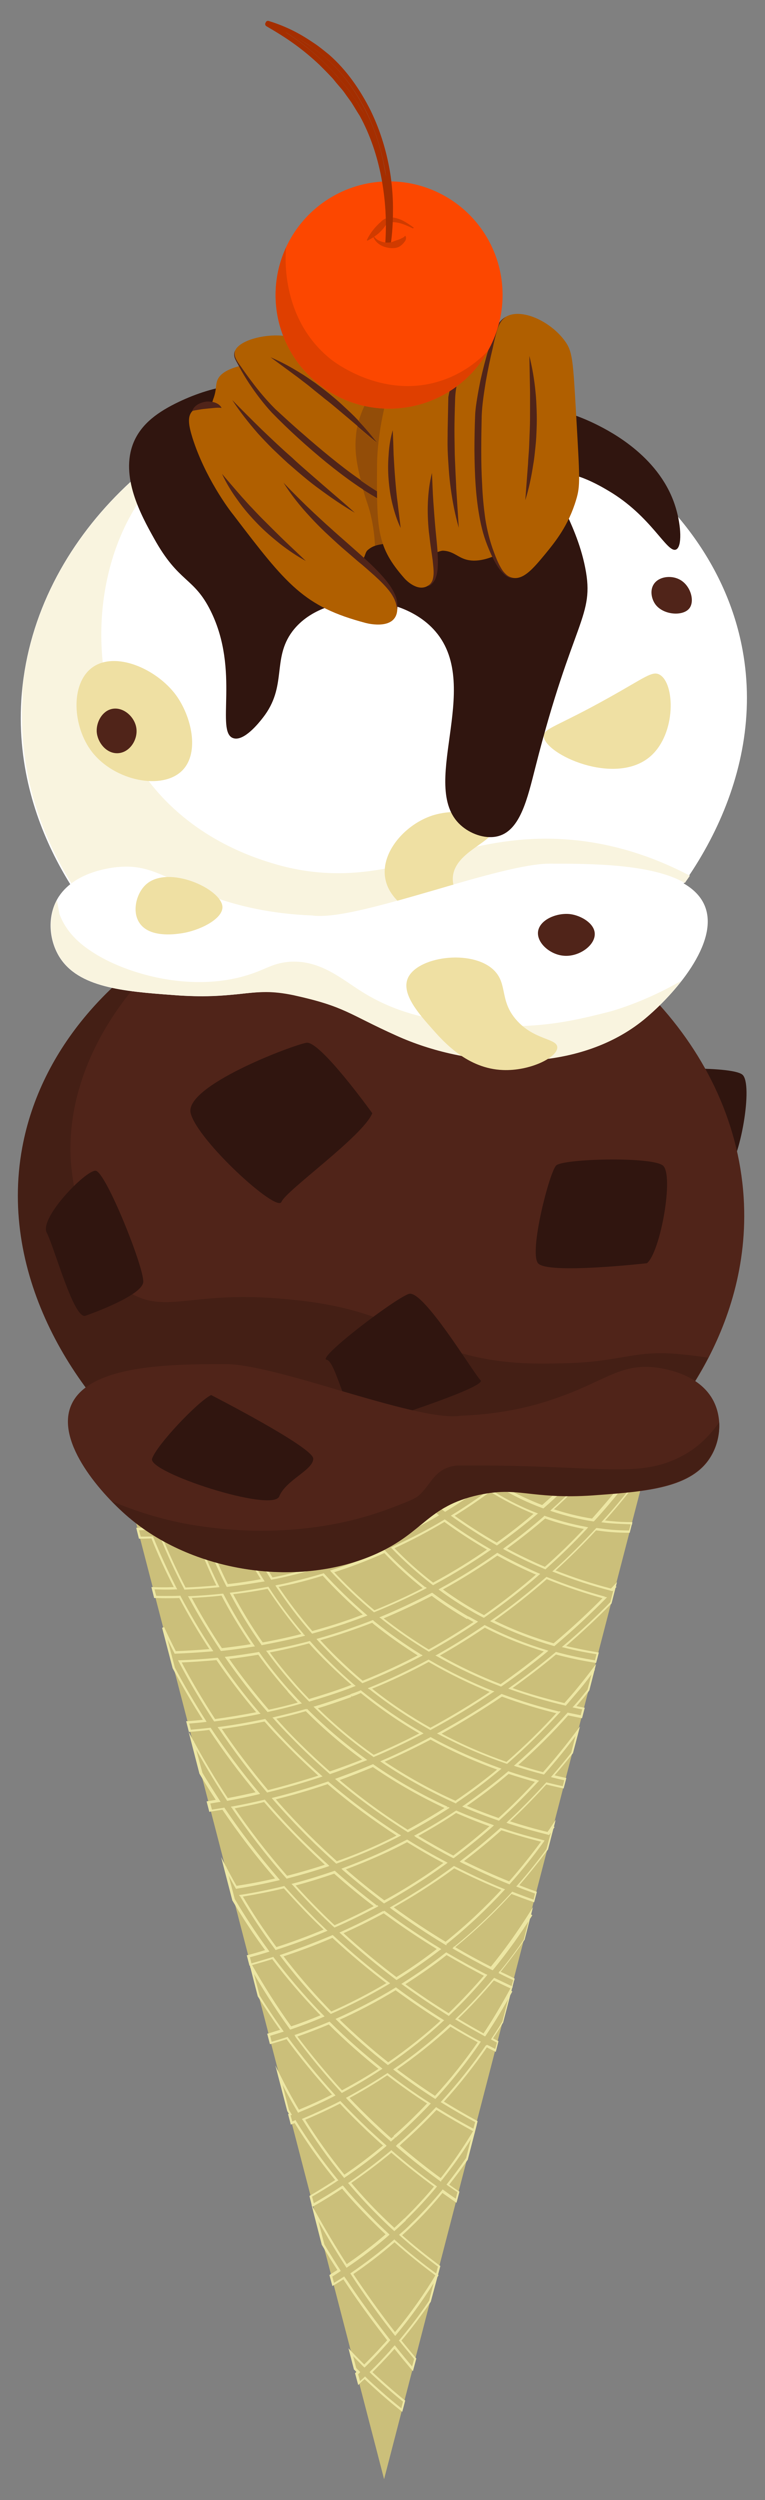 <?xml version="1.0" encoding="utf-8"?>
<!-- Generator: Adobe Illustrator 21.1.0, SVG Export Plug-In . SVG Version: 6.00 Build 0)  -->
<svg version="1.1" id="Layer_1" xmlns="http://www.w3.org/2000/svg" xmlns:xlink="http://www.w3.org/1999/xlink" x="0px" y="0px"
	 viewBox="0 0 337 1100" style="enable-background:new 0 0 337 1100;" xml:space="preserve">
<rect x="0" y="0" width="337" height="1100" fill="#808080" stroke="none"/>
<style type="text/css">
	.st0{fill:#CBBF7A;}
	.st1{fill:#EDE7A4;}
	.st2{fill:#30150F;}
	.st3{fill:#502419;}
	.st4{fill:#441F15;}
	.st5{fill:#E5DEDD;}
	.st6{fill:#FFFFFF;}
	.st7{fill:#F9F4DF;}
	.st8{fill:#EFE0A3;}
	.st9{fill:#4E2316;}
	.st10{fill:#B05F00;}
	.st11{fill:#3A1A12;}
	.st12{fill:#934D08;}
	.st13{fill:#FC4700;}
	.st14{fill:#DF3F00;}
	.st15{fill:#D03B00;}
	.st16{fill:#A42E00;}
</style>
<g>
	<polyline class="st0" points="169.2,1090.8 282.2,655.3 56.1,655.3 169.2,1090.8 	"/>
	<path class="st1" d="M194.2,959l0.3-0.4c-6.2-4.5-12.5-9.5-18.9-15l-0.3,0.4l0.3,0.4c0.4-0.3,0.8-0.6,1.1-1
		c5.7-5,11-10.2,15.9-15.4l-0.4-0.3l-0.3,0.4c5.8,3.6,11.4,6.8,16.7,9.7l0.6,0.3l1.2-4.8l-0.3-0.2c-4.8-2.6-9.8-5.5-15-8.7l-0.3,0.4
		l0.4,0.3c7.3-8,13.8-16.3,19.5-24.6l-0.4-0.3l-0.2,0.4c1.2,0.7,2.5,1.3,3.7,1.9l0.6,0.3l1.2-4.7l-0.4-0.2c-0.8-0.4-1.7-0.9-2.5-1.3
		l-0.2,0.4l0.4,0.3c1.7-2.5,3.3-5,4.8-7.5l0-0.1l4.6-17.6l-1.9,3.6c-3.5,6.4-7.3,12.9-11.6,19.3l0.4,0.3l0.2-0.4
		c-3.9-2.2-8-4.5-12.1-7l-0.3,0.4l0.3,0.4c6-5.7,11.4-11.6,16.5-17.6l-0.4-0.3l-0.2,0.4c2.7,1.3,5.3,2.6,7.8,3.7l0.5,0.3l1.2-4.7
		l-0.4-0.2c-2-1-4.1-2-6.3-3l-0.2,0.4l0.4,0.3c3.9-4.8,7.5-9.6,10.8-14.4l0.1-0.1l3.7-14.4l-1.7,2.7c-5,7.9-10.6,15.9-17.1,23.8
		l0.4,0.3l0.2-0.4c-5.3-2.7-10.9-5.7-16.6-9.1l-0.3,0.4l0.3,0.4c9.6-7.8,18.1-15.9,25.6-24.2l-0.4-0.3l-0.2,0.5
		c3.4,1.3,6.6,2.5,9.8,3.6l0.5,0.2l1.2-4.6l-0.4-0.2c-2.6-0.9-5.3-1.9-8-3l-0.2,0.5l0.4,0.3c4.7-5.4,9-10.8,13-16.1l0.1-0.1
		l3.4-13.1l-1.6,2.4c-0.7,1.1-1.4,2.1-2.2,3.2l0.4,0.3l0.1-0.5c-5.6-1.3-11.5-3-17.6-5l-0.2,0.5l0.3,0.4
		c6.1-5.6,11.7-11.4,16.9-17.1l-0.4-0.3l-0.1,0.5c2.5,0.6,5,1.2,7.4,1.7l0.5,0.1l1.2-4.6l-0.5-0.1c-1.8-0.4-3.6-0.8-5.5-1.3
		l-0.1,0.5l0.4,0.3c3-3.4,5.8-6.8,8.5-10.2l0.1-0.1l3.1-11.8l-1.5,2c-4.5,6-9.5,12.2-15,18.4l0.4,0.3l0.1-0.5c-3.9-1-7.9-2.2-12-3.5
		l-0.2,0.5l0.3,0.4c8.5-7.4,16.1-15,22.9-22.7l-0.4-0.3l-0.1,0.5c2,0.4,4,0.8,5.9,1.2l0.5,0.1l1.2-4.6l-0.5-0.1
		c-1.3-0.3-2.7-0.5-4-0.8l-0.1,0.5l0.4,0.3c1.6-1.9,3.3-3.8,4.8-5.7c0.5-0.6,0.9-1.1,1.3-1.7l0.1-0.1l3-11.7l-1.5,2
		c-2.1,2.8-4.3,5.6-6.6,8.4c-1.9,2.4-4,4.7-6.1,7.1l0.4,0.3l0.1-0.5c-7.6-1.8-15.7-4-24-7l-0.2,0.5l0.3,0.4
		c7.1-5.1,13.8-10.2,20.1-15.5l-0.3-0.4l-0.1,0.5c6,1.6,11.8,2.8,17.5,3.7l0.4,0.1l1.2-4.6l-0.5-0.1c-4.9-0.8-9.8-1.8-14.9-3
		l-0.1,0.5l0.3,0.4c7.6-6.5,14.5-13,20.7-19.3l0.1-0.1l2.4-9.4l-1.3,1.4c-0.5,0.6-1.1,1.1-1.6,1.7l0.4,0.3l0.1-0.5
		c-8.2-2.1-16.6-4.8-25.4-8.3l-0.2,0.5l0.3,0.4c6.9-6.3,13.2-12.5,18.7-18.5l-0.4-0.3l-0.1,0.5c2.2,0.3,4.5,0.6,6.9,0.8
		c2.7,0.2,5.3,0.3,7.8,0.3l0.4,0l1.2-4.7l-0.6,0c-2.7,0-5.5-0.1-8.4-0.4c-1.4-0.1-2.7-0.3-4-0.4l-0.1,0.5l0.4,0.3
		c4.6-5.1,8.6-9.9,12.1-14.4l0.6-0.8h-6.1l-0.2,0.2c-3.5,4.3-7.4,8.9-11.7,13.7l0.4,0.3l0.1-0.5c-6.5-1-12.5-2.6-17.9-4.4l-0.2,0.5
		l0.3,0.4c3.8-3.4,7.1-6.5,9.9-9.4l0.9-0.9h-6.8l-0.1,0.1c-2.6,2.5-5.4,5.1-8.6,7.9l0.3,0.4l0.2-0.5c-6.5-2.5-12.1-5.2-16.7-7.9
		l-0.1-0.1h-12.5l-0.1,0.1c-4.2,3-8.9,6.1-14.1,9.2l0.3,0.4l0.3-0.4c-4.2-3.1-8-6.2-11.4-9.2l-0.1-0.1h-7.2l1,0.9
		c4,3.6,8.6,7.5,13.7,11.4l0.3-0.4l-0.3-0.4c-6.7,3.9-14.1,7.8-22.3,11.5l0.2,0.5l0.4-0.3c-5.2-5.6-9.5-11.1-13.1-16.1l-0.4,0.3
		l0.1,0.5c7-2.1,13.5-4.4,19.8-6.7l2.6-1h-14.2l-0.1,0c-3.5,1.2-7,2.3-10.7,3.4l0.1,0.5l0.4-0.3c-0.8-1.2-1.5-2.3-2.2-3.4l-0.1-0.2
		h-5.6l0.5,0.8c0.9,1.4,1.9,2.9,2.9,4.5l0.4-0.3l-0.1-0.5c-7.8,2.2-16.1,4.3-24.8,6.1l0.1,0.5l0.4-0.3c-2.4-3.7-4.6-7.2-6.6-10.6
		l-0.1-0.2h-5.5l0.4,0.7c2,3.6,4.3,7.4,7,11.5l0.4-0.3l-0.1-0.5c-5.2,1-10.6,1.9-16,2.7l0.1,0.5l0.5-0.2c-2.3-5.1-4.2-9.8-5.8-14.1
		l-0.1-0.3h-5.1l0.2,0.7c1.6,4.5,3.6,9.5,6,14.8l0.5-0.2l-0.1-0.5c-4.5,0.6-9,1.1-13.3,1.5l0,0.5l0.5-0.2c-2.1-5.9-3.7-11.3-5-16.2
		l-0.1-0.4h-4.9l0.2,0.6c1.3,5,2.9,10.6,5,16.6l0.5-0.2l0-0.5c-5.3,0.4-10.5,0.7-15.5,0.9l0,0.5l0.5-0.2c-2.5-6.4-4.6-12.3-6.3-17.5
		l-0.1-0.3h-5l0.2,0.7c1.7,5.3,3.7,11.2,6.2,17.7l0.5-0.2l0-0.5c-1.7,0-3.3,0.1-5,0.1l-0.6,0l1.2,4.8l0.4,0c1.8,0,3.6-0.1,5.5-0.1
		l0-0.5l-0.5,0.2c2.8,7,6.2,14.5,10.3,22.4l0.4-0.2l0-0.5c-1.5,0-3,0.1-4.4,0.1c-1.9,0-3.7,0-5.5-0.1l-0.7,0l1.2,4.8l0.4,0
		c1.5,0,3,0.1,4.5,0.1c2.1,0,4.2,0,6.4-0.1l0-0.5l-0.4,0.2c4,7.6,8.6,15.5,13.9,23.5l0.4-0.3l0-0.5c-5.6,0.5-11,0.8-15.9,1l0,0.5
		l0.4-0.2c-1.9-3.7-3.7-7.4-5.3-10.9l-0.9,0.3l4.6,17.6l0,0.1c4.1,7.6,8.6,15.5,13.8,23.5l0.4-0.3l-0.1-0.5c-2.6,0.3-5,0.5-7.5,0.7
		l-0.6,0l1.2,4.7l0.4,0c2.9-0.2,5.8-0.5,8.9-0.9l-0.1-0.5l-0.4,0.3c6.2,9.4,13.2,18.9,21.1,28.3l0.4-0.3l-0.1-0.5
		c-4.6,1-9,2-13.4,2.8l0.1,0.5l0.4-0.3c-5.8-8.8-10.9-17.4-15.4-25.7l-2-3.7l4.7,18.2l0,0.1c2.4,4.1,5,8.2,7.7,12.3l0.4-0.3
		l-0.1-0.5c-1.5,0.2-2.9,0.5-4.3,0.7l-0.5,0.1l1.2,4.6l0.4-0.1c1.9-0.3,3.7-0.6,5.7-0.9l-0.1-0.5l-0.4,0.3
		c6.9,10.2,14.8,20.7,23.9,31.1l0.4-0.3l-0.1-0.5c-6.3,1.5-12.3,2.6-18.1,3.5l0.1,0.5l0.4-0.2c-1.8-3.1-3.4-6.1-5-9.1l-2-3.9
		l4.9,18.9l0,0.1c4.4,7.4,9.3,15,14.9,22.5l0.4-0.3l-0.1-0.5c-2.9,0.9-5.6,1.7-8.3,2.4l-0.5,0.1l1.2,4.6l0.5-0.1
		c3.2-0.9,6.4-1.8,9.8-2.9l-0.1-0.5l-0.4,0.3c6.1,8.1,12.9,16.1,20.5,24c0.5,0.5,1,1,1.5,1.5l0.4-0.3l-0.2-0.5
		c-4.8,2-9.5,3.8-14,5.3l0.2,0.5l0.4-0.3c-6.7-9.3-12.4-18.4-17.4-27.2l-1.9-3.3l4.3,16.8l0,0.1c3.2,5.1,6.6,10.2,10.3,15.4l0.4-0.3
		l-0.2-0.5c-2,0.6-3.9,1.2-5.8,1.8l-0.5,0.1l1.2,4.6l0.5-0.1c2.4-0.7,4.8-1.4,7.2-2.2l-0.2-0.5l-0.4,0.3c6.1,8.3,13,16.8,20.6,25.1
		l0.4-0.3l-0.2-0.4c-5.3,2.7-10.4,5-15.5,7.1l0.2,0.5l0.4-0.3c-3.2-5.4-6-10.6-8.5-15.6l-2.1-4.2l5.2,19.9l0,0.1
		c0.4,0.6,0.7,1.2,1.1,1.8l0.4-0.3l-0.2-0.5c-0.2,0.1-0.3,0.1-0.5,0.2l-0.4,0.2l1.2,4.6l0.5-0.2c0.5-0.2,1-0.4,1.6-0.6l-0.2-0.5
		l-0.4,0.3c5.2,8.4,11.2,17.1,18.4,25.8l0.4-0.3l-0.3-0.4c-3.9,2.5-7.7,4.9-11.5,7.1l-0.3,0.2l1.2,4.8l0.6-0.3c4.3-2.4,8.6-5.1,13-8
		l-0.3-0.4l-0.4,0.3c3.8,4.6,8,9.1,12.4,13.6c2.5,2.5,5,5,7.5,7.3l0.3-0.4l-0.3-0.4c-6,5.2-12.1,9.8-18,13.8l0.3,0.4l0.4-0.3
		c-5-7.8-9.6-15.5-13.9-23.2l-1.9-3.4l4.5,17.5l0,0.1c2.3,3.9,4.7,7.8,7.2,11.6l0.4-0.3l-0.3-0.4c-1.2,0.8-2.4,1.5-3.6,2.3l-0.3,0.2
		l1.3,4.8l0.6-0.3c1.6-0.9,3.1-1.9,4.7-2.9l-0.3-0.4l-0.4,0.3c0.8,1.2,1.6,2.4,2.4,3.6c5.7,8.5,11.6,16.4,17.4,23.9l0.4-0.3
		l-0.4-0.3c-0.7,0.8-1.4,1.6-2.2,2.4c-2.8,3.2-5.7,6.1-8.5,8.9l0.4,0.4l0.3-0.4c-2-2-4-4-6-6.1l-1.3-1.4l2.4,9.3l0.1,0.1
		c0.5,0.5,0.9,0.9,1.4,1.4l0.3-0.4l-0.3-0.4c-0.3,0.3-0.5,0.5-0.8,0.8l-0.2,0.2l1.4,5.2l0.6-0.6c0.8-0.8,1.6-1.5,2.5-2.3l-0.3-0.4
		l-0.3,0.4c2.3,2.2,4.8,4.4,7.2,6.6c3,2.6,6,5.2,9.1,7.6l0.6,0.5l1.3-5l-0.3-0.2c-2.6-2.1-5.1-4.2-7.6-6.4c-2.4-2.1-4.7-4.2-7-6.3
		l-0.3,0.4l0.4,0.4c2.9-2.9,5.8-5.9,8.7-9.1c0.6-0.7,1.2-1.3,1.8-2l-0.4-0.3l-0.4,0.3c2.6,3.3,5.3,6.5,7.9,9.6l0.6,0.7l1.5-5.6
		l-0.2-0.2c-2.2-2.6-4.4-5.3-6.6-8l-0.4,0.3l0.4,0.3c4.9-5.8,9.2-11.6,13.2-17.4l0-0.1L194,997l-0.3-0.2c-5.5-4.1-11.2-8.6-17-13.7
		l-0.3,0.4l0.3,0.4c1.5-1.4,3.1-2.8,4.6-4.3c5.1-4.9,9.7-9.9,13.9-15.1l-0.4-0.3l-0.3,0.4c2,1.4,4,2.8,6,4.2l0.6,0.4l1.3-4.9
		l-0.3-0.2c-1.5-1-3.1-2.1-4.6-3.2l-0.3,0.4l0.4,0.3c3-3.8,5.8-7.6,8.5-11.4l0-0.1l3.9-15.1l-1.8,3c-4.2,7-9,14-14.5,20.9L194.2,959
		l0.3-0.4L194.2,959l0.4,0.3c5.5-6.9,10.4-13.9,14.6-21l-0.4-0.3l-0.5-0.1l-3,11.7l0.5,0.1l-0.4-0.3c-2.6,3.8-5.4,7.6-8.4,11.4
		l-0.3,0.4l0.4,0.3c1.6,1.1,3.1,2.2,4.7,3.2l0.3-0.4l-0.5-0.1l-1,3.9l0.5,0.1l0.3-0.4c-2-1.3-4-2.7-6-4.2l-0.4-0.3l-0.3,0.4
		c-4.2,5.1-8.8,10.1-13.9,15c-1.5,1.5-3,2.9-4.6,4.2l-0.4,0.4l0.4,0.4c5.8,5.2,11.5,9.7,17,13.8l0.3-0.4l-0.5-0.1l-4,15.4l0.5,0.1
		l-0.4-0.3c-3.9,5.8-8.3,11.6-13.1,17.3l-0.3,0.3l0.3,0.3c2.2,2.7,4.4,5.4,6.6,8l0.4-0.3l-0.5-0.1l-1.2,4.5l0.5,0.1l0.4-0.3
		c-2.6-3.1-5.3-6.3-7.9-9.6l-0.4-0.5l-0.4,0.4c-0.6,0.7-1.2,1.3-1.7,2c-2.9,3.2-5.7,6.2-8.6,9l-0.4,0.4l0.4,0.4
		c2.3,2.2,4.6,4.3,7,6.4c2.5,2.2,5.1,4.4,7.6,6.4l0.3-0.4l-0.5-0.1l-1,4l0.5,0.1l0.3-0.4c-3-2.4-6.1-4.9-9.1-7.6
		c-2.5-2.2-4.9-4.3-7.2-6.6l-0.3-0.3l-0.3,0.3c-0.8,0.8-1.6,1.5-2.5,2.3l0.3,0.4l0.5-0.1l-1.1-4.1l-0.5,0.1l0.3,0.4
		c0.3-0.3,0.5-0.5,0.8-0.8l0.4-0.4l-0.4-0.4c-0.5-0.5-0.9-0.9-1.4-1.4l-0.4,0.4l0.5-0.1l-1.9-7.3l-0.5,0.1l-0.4,0.3c2,2,4,4.1,6,6.1
		l0.4,0.3l0.3-0.3c2.9-2.8,5.7-5.8,8.6-9c0.7-0.8,1.5-1.6,2.2-2.5l0.3-0.3l-0.3-0.3c-5.8-7.4-11.7-15.4-17.4-23.8
		c-0.8-1.2-1.6-2.4-2.4-3.5l-0.3-0.4l-0.4,0.3c-1.6,1-3.1,2-4.7,2.9l0.3,0.4l0.5-0.1l-1-3.8l-0.5,0.1l0.3,0.4
		c1.2-0.7,2.4-1.5,3.6-2.3l0.4-0.3L150,999c-2.5-3.9-4.9-7.8-7.2-11.6l-0.4,0.3l0.5-0.1l-3.5-13.7l-0.5,0.1l-0.4,0.2
		c4.3,7.7,8.9,15.5,13.9,23.2l0.3,0.4l0.4-0.3c5.9-4,12-8.6,18.1-13.9l0.4-0.4l-0.4-0.4c-2.5-2.3-5-4.7-7.5-7.3
		c-4.4-4.5-8.6-9-12.4-13.6l-0.3-0.3l-0.4,0.2c-4.4,2.9-8.7,5.5-12.9,7.9l0.2,0.4l0.5-0.1l-1-3.8l-0.5,0.1l0.2,0.4
		c3.8-2.2,7.7-4.5,11.5-7.1l0.5-0.3l-0.4-0.4c-7.1-8.7-13.1-17.3-18.3-25.7l-0.2-0.4l-0.4,0.2c-0.5,0.2-1,0.4-1.6,0.6l0.2,0.5
		l0.5-0.1l-1-3.7l-0.5,0.1l0.2,0.5c0.2-0.1,0.3-0.1,0.5-0.2l0.5-0.2l-0.3-0.5c-0.4-0.6-0.7-1.2-1.1-1.8l-0.4,0.3l0.5-0.1l-3.9-15.2
		l-0.5,0.1l-0.4,0.2c2.5,5,5.4,10.3,8.6,15.7l0.2,0.4l0.4-0.2c5.1-2.1,10.3-4.4,15.5-7.1l0.6-0.3l-0.4-0.5
		c-7.6-8.3-14.4-16.7-20.5-25l-0.2-0.3l-0.3,0.1c-2.4,0.8-4.8,1.5-7.2,2.2l0.1,0.5l0.5-0.1l-0.9-3.6l-0.5,0.1l0.1,0.5
		c1.9-0.6,3.9-1.2,5.8-1.8l0.7-0.2l-0.4-0.6c-3.7-5.2-7.1-10.3-10.3-15.4l-0.4,0.3l0.5-0.1l-3.4-13l-0.5,0.1l-0.4,0.2
		c5,8.8,10.8,18,17.5,27.3l0.2,0.3l0.4-0.1c4.6-1.6,9.3-3.3,14.1-5.4l0.7-0.3l-0.5-0.5c-0.5-0.5-1-1-1.5-1.5
		c-7.6-7.9-14.3-15.9-20.4-23.9l-0.2-0.3l-0.3,0.1c-3.4,1-6.6,2-9.8,2.9l0.1,0.5l0.5-0.1l-0.9-3.7l-0.5,0.1l0.1,0.5
		c2.7-0.7,5.5-1.5,8.4-2.4l0.7-0.2l-0.4-0.6c-5.5-7.5-10.4-15-14.8-22.4L103,836l0.5-0.1l-3.8-14.6l-0.5,0.1l-0.4,0.2
		c1.6,3,3.2,6.1,5,9.2l0.2,0.3l0.3-0.1c5.8-0.9,11.8-2.1,18.2-3.6l0.8-0.2l-0.5-0.6c-9-10.4-16.9-20.8-23.8-31l-0.2-0.3l-0.3,0.1
		c-1.9,0.3-3.8,0.6-5.6,0.9l0.1,0.5l0.5-0.1l-1-3.7l-0.5,0.1l0.1,0.5c1.4-0.2,2.9-0.5,4.3-0.7l0.8-0.1l-0.4-0.6
		c-2.7-4.2-5.3-8.3-7.7-12.3l-0.4,0.3l0.5-0.1L85.4,766l-0.5,0.1l-0.4,0.2c4.5,8.3,9.6,16.9,15.4,25.8l0.2,0.3l0.3-0.1
		c4.4-0.8,8.8-1.7,13.4-2.8l0.8-0.2l-0.5-0.6c-7.9-9.4-14.9-18.9-21.1-28.2l-0.2-0.3l-0.3,0c-3,0.4-6,0.6-8.8,0.9l0,0.5l0.5-0.1
		l-1-3.7l-0.5,0.1l0,0.5c2.5-0.2,4.9-0.4,7.5-0.7l0.8-0.1l-0.4-0.7c-5.1-8-9.7-15.8-13.7-23.4l-0.4,0.2l0.5-0.1l-4.6-17.6l-0.5,0.1
		l-0.5,0.2c1.7,3.6,3.4,7.2,5.4,11l0.1,0.3l0.3,0c5-0.2,10.3-0.5,16-1l0.8-0.1l-0.5-0.7c-5.3-8-9.9-15.9-13.9-23.4l-0.1-0.3l-0.3,0
		c-2.2,0.1-4.3,0.1-6.3,0.1c-1.5,0-3,0-4.5-0.1l0,0.5l0.5-0.1l-1-3.8l-0.5,0.1l0,0.5c1.8,0,3.6,0.1,5.5,0.1c1.4,0,2.9,0,4.4-0.1
		l0.8,0l-0.4-0.7c-4-7.9-7.4-15.4-10.2-22.3l-0.1-0.3l-0.3,0c-1.8,0.1-3.7,0.1-5.5,0.1l0,0.5l0.5-0.1l-1-3.8l-0.5,0.1l0,0.5
		c1.6,0,3.3-0.1,5-0.1l0.7,0l-0.3-0.7c-2.5-6.4-4.6-12.4-6.2-17.6l-0.5,0.2v0.5h4v-0.5l-0.5,0.2c1.7,5.3,3.8,11.2,6.3,17.6l0.1,0.3
		l0.4,0c5-0.2,10.2-0.5,15.5-0.9l0.6-0.1l-0.2-0.6c-2.1-6-3.7-11.6-5-16.6l-0.5,0.1v0.5H84v-0.5l-0.5,0.1c1.3,4.9,2.9,10.4,5,16.3
		l0.1,0.4l0.4,0c4.4-0.4,8.8-0.9,13.3-1.5l0.7-0.1l-0.3-0.6c-2.4-5.3-4.3-10.2-5.9-14.7l-0.5,0.2v0.5h4v-0.5l-0.5,0.2
		c1.6,4.4,3.5,9.1,5.8,14.2l0.2,0.3l0.4-0.1c5.5-0.8,10.9-1.7,16.1-2.7l0.7-0.1l-0.4-0.6c-2.6-4-4.9-7.8-6.9-11.4l-0.4,0.2v0.5h4.3
		v-0.5l-0.4,0.3c2,3.4,4.1,6.9,6.6,10.7l0.2,0.3l0.3-0.1c8.7-1.8,17-3.9,24.8-6.1l0.7-0.2l-0.4-0.6c-1-1.6-2-3.1-2.9-4.5l-0.4,0.3
		v0.5h4.5v-0.5l-0.4,0.3c0.7,1.1,1.5,2.2,2.3,3.4l0.2,0.3l0.4-0.1c3.7-1.1,7.2-2.2,10.7-3.4l-0.2-0.5v0.5h11.3v-0.5l-0.2-0.5
		c-6.2,2.3-12.8,4.5-19.7,6.6l-0.7,0.2l0.4,0.6c3.6,5.1,8,10.6,13.2,16.2l0.2,0.3l0.3-0.1c8.2-3.7,15.6-7.6,22.4-11.5l0.6-0.4
		l-0.6-0.5c-5.1-3.9-9.6-7.7-13.6-11.3l-0.3,0.4v0.5h5.7v-0.5l-0.3,0.4c3.5,3,7.3,6.1,11.5,9.3l0.3,0.2l0.3-0.2
		c5.2-3.2,9.9-6.3,14.1-9.3l-0.3-0.4v0.5h12.2v-0.5l-0.2,0.4c4.7,2.7,10.3,5.5,16.9,7.9l0.3,0.1l0.2-0.2c3.2-2.8,6-5.4,8.6-7.9
		l-0.3-0.4v0.5h5.4v-0.5l-0.4-0.4c-2.9,2.8-6.2,6-9.9,9.3l-0.6,0.6l0.8,0.3c5.5,1.8,11.5,3.4,18.1,4.4l0.3,0l0.2-0.2
		c4.4-4.8,8.3-9.4,11.8-13.8l-0.4-0.3v0.5h4.8v-0.5l-0.4-0.3c-3.5,4.5-7.5,9.3-12.1,14.3l-0.6,0.7l1,0.1c1.3,0.2,2.7,0.3,4.1,0.4
		c2.9,0.2,5.7,0.3,8.5,0.4l0-0.5l-0.5-0.1l-1,3.7l0.5,0.1l0-0.5c-2.5,0-5.1-0.1-7.7-0.3c-2.3-0.2-4.6-0.5-6.8-0.8l-0.3,0l-0.2,0.2
		c-5.5,5.9-11.7,12.2-18.6,18.4l-0.6,0.5l0.7,0.3c8.8,3.5,17.3,6.2,25.5,8.3l0.3,0.1l0.2-0.2c0.5-0.6,1.1-1.1,1.6-1.7l-0.4-0.3
		l-0.5-0.1l-1.9,7.4l0.5,0.1l-0.4-0.4c-6.2,6.3-13.1,12.8-20.7,19.2l-0.7,0.6l0.9,0.2c5.1,1.3,10.1,2.3,14.9,3l0.1-0.5l-0.5-0.1
		l-0.9,3.7l0.5,0.1l0.1-0.5c-5.7-0.9-11.5-2.1-17.4-3.7l-0.3-0.1l-0.2,0.2c-6.2,5.2-12.9,10.4-20,15.4l-0.8,0.6l0.9,0.3
		c8.3,3,16.4,5.3,24.1,7.1l0.3,0.1l0.2-0.2c2.1-2.4,4.1-4.8,6.1-7.1c2.3-2.8,4.5-5.7,6.6-8.5l-0.4-0.3l-0.5-0.1l-2.4,9.2l0.5,0.1
		l-0.4-0.3c-0.4,0.6-0.9,1.1-1.3,1.6c-1.5,1.9-3.1,3.8-4.8,5.7l-0.6,0.6l0.8,0.2c1.4,0.3,2.7,0.6,4,0.8l0.1-0.5l-0.5-0.1l-0.9,3.6
		l0.5,0.1l0.1-0.5c-1.9-0.4-3.9-0.8-5.9-1.2l-0.3-0.1l-0.2,0.2c-6.8,7.6-14.4,15.2-22.8,22.6l-0.7,0.6l0.8,0.3
		c4.1,1.3,8.2,2.5,12.1,3.5l0.3,0.1l0.2-0.2c5.5-6.2,10.5-12.4,15-18.5l-0.4-0.3L254,762l-2.4,9.3l0.5,0.1l-0.4-0.3
		c-2.7,3.4-5.5,6.8-8.5,10.2l-0.5,0.6l0.8,0.2c1.9,0.5,3.7,0.9,5.6,1.3l0.1-0.5l-0.5-0.1l-0.9,3.6l0.5,0.1l0.1-0.5
		c-2.4-0.5-4.9-1.1-7.4-1.7l-0.3-0.1l-0.2,0.2c-5.2,5.7-10.8,11.4-16.8,17l-0.6,0.6l0.8,0.3c6.2,2,12.1,3.6,17.7,5l0.3,0.1l0.2-0.3
		c0.8-1.1,1.5-2.2,2.2-3.2l-0.4-0.3l-0.5-0.1l-2.7,10.2l0.5,0.1l-0.4-0.3c-3.9,5.3-8.2,10.7-12.9,16l-0.5,0.5l0.7,0.3
		c2.7,1.1,5.4,2,8,3l0.2-0.5l-0.5-0.1l-0.9,3.7l0.5,0.1l0.2-0.5c-3.2-1.1-6.4-2.3-9.7-3.6l-0.3-0.1l-0.2,0.3
		c-7.5,8.2-15.9,16.3-25.5,24.1l-0.6,0.5l0.6,0.4c5.8,3.4,11.3,6.4,16.7,9.1l0.4,0.2l0.3-0.3c6.5-7.9,12.2-16,17.2-23.9l-0.4-0.3
		l-0.5-0.1l-2.9,11.2l0.5,0.1l-0.4-0.3c-3.3,4.8-6.9,9.6-10.8,14.3l-0.4,0.5l0.6,0.3c2.1,1.1,4.2,2.1,6.3,3l0.2-0.5l-0.5-0.1l-1,3.7
		l0.5,0.1l0.2-0.5c-2.5-1.2-5.1-2.4-7.8-3.7l-0.4-0.2l-0.3,0.3c-5,5.9-10.4,11.8-16.4,17.5l-0.5,0.5l0.6,0.3c4.1,2.5,8.2,4.8,12.2,7
		l0.4,0.2l0.3-0.4c4.3-6.4,8.2-12.9,11.7-19.4l-0.4-0.2l-0.5-0.1l-3.5,13.6l0.5,0.1l-0.4-0.3c-1.5,2.5-3.1,5-4.8,7.5l-0.3,0.5
		l0.5,0.3c0.9,0.5,1.7,0.9,2.5,1.3l0.2-0.4l-0.5-0.1l-1,3.7l0.5,0.1l0.2-0.4c-1.2-0.6-2.4-1.3-3.7-1.9l-0.4-0.2L214,900
		c-5.7,8.3-12.2,16.5-19.5,24.5l-0.4,0.4l0.5,0.3c5.2,3.2,10.2,6.1,15.1,8.7l0.2-0.4l-0.5-0.1l-1,3.8l0.5,0.1l0.2-0.4
		c-5.3-2.8-10.9-6-16.7-9.6l-0.3-0.2l-0.3,0.3c-4.9,5.2-10.2,10.4-15.9,15.4c-0.4,0.3-0.8,0.6-1.1,1l-0.4,0.4l0.4,0.4
		c6.4,5.5,12.8,10.5,19,15l0.4,0.3l0.3-0.4L194.2,959 M173.9,940.2l-0.3-0.4c-0.5,0.4-1,0.9-1.5,1.3l0.3,0.4l0.3-0.4
		c-2.7-2.3-5.3-4.8-8-7.3c-3.9-3.7-7.6-7.4-11.1-11.1l-0.4,0.3l0.2,0.4c5.6-3,11.2-6.3,16.9-10.1c0.2-0.1,0.4-0.3,0.6-0.4l-0.3-0.4
		l-0.3,0.4c6.2,4.8,12.4,9.1,18.3,12.9l0.3-0.4l-0.4-0.3c-4.7,5-9.7,9.9-15.1,14.6L173.9,940.2l0.3,0.4c5.4-4.8,10.4-9.7,15.2-14.7
		l0.4-0.4l-0.5-0.3c-6-3.8-12.1-8.1-18.3-12.9l-0.3-0.2l-0.3,0.2c-0.2,0.1-0.4,0.3-0.6,0.4c-5.7,3.7-11.3,7-16.8,10l-0.6,0.3
		l0.4,0.5c3.5,3.7,7.2,7.5,11.1,11.2c2.7,2.5,5.3,5,8,7.3l0.3,0.3l0.3-0.3c0.5-0.4,1-0.9,1.5-1.3L173.9,940.2 M206.1,711.7l-0.3,0.4
		c1.2,0.7,2.4,1.3,3.5,2l0.2-0.4l-0.3-0.4c-6.5,4.3-13.4,8.6-20.6,12.6l0.2,0.4l0.3-0.4c-7-4.2-13.9-9-20.8-14.4l-0.3,0.4l0.2,0.5
		c7.9-3.3,15.4-6.8,22.3-10.4l-0.2-0.4l-0.3,0.4c4.8,3.6,10.1,7.1,15.8,10.4L206.1,711.7l0.3-0.4c-5.6-3.3-10.9-6.7-15.7-10.3
		l-0.3-0.2l-0.3,0.1c-6.9,3.6-14.3,7.1-22.2,10.4l-0.8,0.3l0.7,0.5c6.9,5.5,13.9,10.3,20.9,14.5l0.2,0.1l0.3-0.1
		c7.3-4,14.2-8.2,20.7-12.6l0.7-0.5l-0.7-0.4c-1.2-0.6-2.3-1.3-3.5-1.9L206.1,711.7 M194.1,699.4l0.2,0.4c9.2-5,17.5-10.3,25-15.5
		l-0.3-0.4l-0.2,0.4c4.9,2.7,10.2,5.4,15.7,7.8c0.8,0.4,1.6,0.7,2.4,1l0.2-0.5l-0.3-0.4c-7.2,6.3-15.1,12.5-23.8,18.6l0.3,0.4
		l0.2-0.4c-1.7-0.9-3.4-1.8-5.1-2.8c-5-2.9-9.5-5.9-13.9-9.1L194.1,699.4l0.2,0.4L194.1,699.4l-0.3,0.4c4.3,3.2,8.9,6.2,13.9,9.1
		c1.7,1,3.4,1.9,5.2,2.8l0.3,0.1l0.3-0.2c8.7-6.1,16.7-12.3,23.9-18.6l0.6-0.5l-0.7-0.3c-0.8-0.3-1.6-0.7-2.3-1
		c-5.5-2.5-10.7-5.1-15.6-7.8l-0.3-0.2l-0.3,0.2c-7.4,5.2-15.7,10.5-24.9,15.5l-0.7,0.4l0.6,0.5L194.1,699.4 M154.7,746l0.2,0.5
		c1.5-0.5,2.9-1.1,4.3-1.7l-0.2-0.5l-0.3,0.4c8.8,7.2,17.8,13.3,26.7,18.4l0.2-0.4l-0.2-0.4c-6.7,3.5-13.7,6.8-21,9.9l0.2,0.5
		l0.3-0.4c-8.7-6.1-17.3-13.2-25.5-21.3l-0.4,0.4l0.1,0.5c5.1-1.5,10.3-3.3,15.6-5.2L154.7,746l-0.2-0.5c-5.3,1.9-10.5,3.7-15.6,5.2
		l-0.8,0.2l0.6,0.6c8.3,8.2,16.9,15.3,25.6,21.4l0.2,0.2l0.3-0.1c7.3-3.1,14.3-6.4,21-9.9l0.8-0.4l-0.8-0.5
		c-8.9-5.1-17.8-11.2-26.6-18.3l-0.2-0.2l-0.3,0.1c-1.4,0.6-2.8,1.1-4.3,1.6L154.7,746 M136.1,748.2l0.4-0.3
		c-2.1-2.2-4.2-4.4-6.2-6.7c-4.3-4.9-8.3-9.8-11.9-14.8l-0.4,0.3l0.1,0.5c5.9-1.1,12-2.5,18.3-4.2l-0.1-0.5l-0.4,0.3
		c2.8,3.2,5.9,6.4,9.1,9.5c3.5,3.4,7,6.6,10.5,9.6l0.3-0.4l-0.2-0.5c-0.8,0.3-1.5,0.6-2.3,0.9c-5.9,2.2-11.6,4-17.3,5.7L136.1,748.2
		l0.4-0.3L136.1,748.2l0.1,0.5c5.7-1.7,11.5-3.5,17.4-5.7c0.8-0.3,1.5-0.6,2.3-0.9l0.8-0.3l-0.6-0.5c-3.5-3-7-6.2-10.4-9.6
		c-3.2-3.1-6.2-6.3-9-9.5l-0.2-0.2l-0.3,0.1c-6.3,1.7-12.4,3-18.2,4.1l-0.8,0.1l0.5,0.6c3.6,5,7.6,9.9,12,14.9
		c2.1,2.3,4.1,4.5,6.3,6.7l0.2,0.2l0.3-0.1L136.1,748.2 M196.9,795.4l-0.3-0.4c-5.5,3.5-11.2,6.9-17.3,10.2l0.2,0.4l0.3-0.4
		c-10.2-6.4-20.6-13.9-30.9-22.6l-0.3,0.4l0.2,0.5c2.1-0.7,4.1-1.5,6.2-2.3c3.2-1.2,6.4-2.5,9.5-3.8l-0.2-0.5l-0.3,0.4
		c10.9,7.5,21.9,13.6,32.7,18.6L196.9,795.4l-0.3-0.4L196.9,795.4l0.2-0.5c-10.7-4.9-21.7-11-32.5-18.5l-0.2-0.2l-0.3,0.1
		c-3.1,1.3-6.3,2.6-9.5,3.8c-2.1,0.8-4.1,1.5-6.2,2.3l-0.8,0.3l0.7,0.6c10.3,8.7,20.8,16.2,31.1,22.7l0.2,0.2l0.3-0.1
		c6.1-3.2,11.8-6.6,17.4-10.2l0.8-0.5l-0.8-0.4L196.9,795.4 M196.3,819.6l-0.3-0.4c-2.8,2-5.6,4-8.6,6c-6.2,4.1-12.3,7.8-18.4,11.1
		l0.2,0.4l0.3-0.4c-5.9-4.4-11.9-9.2-17.8-14.4l-0.3,0.4l0.2,0.5c5.6-2.1,11.3-4.4,17-7c3.8-1.7,7.4-3.5,11-5.4l-0.2-0.4l-0.3,0.4
		c5.7,3.5,11.4,6.8,17,9.7L196.3,819.6l-0.3-0.4L196.3,819.6l0.2-0.4c-5.5-2.9-11.2-6.1-16.9-9.7l-0.2-0.1l-0.3,0.1
		c-3.6,1.8-7.2,3.7-10.9,5.4c-5.7,2.6-11.4,4.9-17,7l-0.8,0.3l0.6,0.6c6,5.2,12,10,17.9,14.5l0.3,0.2l0.3-0.2
		c6.1-3.4,12.2-7.1,18.4-11.2c3-2,5.8-4,8.6-6l0.7-0.5l-0.7-0.4L196.3,819.6 M183.3,807.8l0.2,0.4c6.2-3.4,12.1-6.9,17.7-10.7
		l-0.3-0.4l-0.2,0.5c5.3,2.3,10.5,4.4,15.7,6.2l0.2-0.5l-0.3-0.4c-5.3,4.7-10.9,9.2-16.8,13.7l0.3,0.4l0.2-0.4
		c-5.4-2.8-10.8-5.9-16.4-9.2L183.3,807.8l0.2,0.4L183.3,807.8l-0.3,0.4c5.6,3.4,11.1,6.5,16.5,9.3l0.3,0.1l0.3-0.2
		c6-4.5,11.6-9.1,16.9-13.7l0.6-0.6l-0.8-0.3c-5.1-1.8-10.3-3.8-15.6-6.1l-0.2-0.1l-0.2,0.1c-5.6,3.7-11.5,7.3-17.6,10.6l-0.8,0.4
		l0.7,0.5L183.3,807.8 M200.6,792.9l0.2-0.5c-10.6-4.7-21.4-10.6-32.1-17.8l-0.3,0.4l0.2,0.5c7.4-3.2,14.5-6.6,21.3-10.2l-0.2-0.4
		l-0.2,0.4c10.3,5.7,20.6,10.1,30.3,13.6l0.2-0.5l-0.3-0.4c-6,5-12.4,9.8-19.2,14.4L200.6,792.9l0.2-0.5L200.6,792.9l0.3,0.4
		c6.9-4.6,13.3-9.5,19.3-14.5l0.7-0.6l-0.8-0.3c-9.7-3.5-19.9-7.9-30.2-13.5l-0.2-0.1l-0.2,0.1c-6.8,3.6-13.8,7-21.2,10.2l-0.8,0.4
		l0.8,0.5c10.8,7.3,21.7,13.1,32.3,17.9l0.3,0.1l0.2-0.2L200.6,792.9 M163,742.8l0.2,0.5c9.2-3.7,17.8-7.8,25.9-12.2l-0.2-0.4
		l-0.3,0.4c9.4,5.5,18.8,10,28,13.7l0.2-0.5l-0.3-0.4c-8.4,5.7-17.5,11.2-27.1,16.4l0.2,0.4l0.2-0.4c-8.9-5-17.8-10.8-26.5-17.8
		L163,742.8l0.2,0.5L163,742.8l-0.3,0.4c8.8,7,17.8,12.9,26.7,17.9l0.2,0.1l0.2-0.1c9.7-5.2,18.8-10.7,27.2-16.4l0.8-0.5l-0.9-0.3
		c-9.1-3.6-18.5-8.1-27.9-13.6l-0.2-0.1l-0.2,0.1c-8.1,4.4-16.7,8.5-25.8,12.2l-0.8,0.3l0.7,0.5L163,742.8 M185.1,728.3l-0.2-0.4
		c-8,4.2-16.4,8.1-25.4,11.7l0.2,0.5l0.3-0.4c-4-3.3-7.9-6.9-11.8-10.7c-2.7-2.6-5.2-5.3-7.6-7.9l-0.4,0.3l0.1,0.5
		c4.2-1.2,8.6-2.5,12.9-4c3.8-1.3,7.4-2.6,11-4l-0.2-0.5l-0.3,0.4c0.3,0.2,0.5,0.4,0.8,0.7c6.7,5.4,13.5,10.1,20.2,14.3L185.1,728.3
		l-0.2-0.4L185.1,728.3l0.3-0.4c-6.8-4.2-13.5-8.9-20.1-14.2c-0.3-0.2-0.5-0.4-0.8-0.7l-0.2-0.2l-0.3,0.1c-3.6,1.4-7.2,2.7-10.9,4
		c-4.4,1.5-8.7,2.8-12.9,4l-0.8,0.2l0.5,0.6c2.4,2.7,5,5.3,7.6,8c3.9,3.8,7.9,7.4,11.9,10.7l0.2,0.2l0.3-0.1
		c9-3.6,17.5-7.5,25.5-11.7l0.8-0.4l-0.7-0.5L185.1,728.3 M152,713.8l-0.2-0.5c-4.9,1.7-9.7,3.1-14.5,4.4l0.1,0.5l0.4-0.3
		c-5.9-6.8-11-13.6-15.5-20.3l-0.4,0.3l0.1,0.5c2.3-0.5,4.6-1,7-1.5c4.6-1.1,9.1-2.3,13.4-3.7l-0.1-0.5l-0.4,0.3
		c5.5,6,11.7,12.1,18.6,18l0.3-0.4l-0.2-0.5c-2.9,1.1-5.8,2.2-8.8,3.2L152,713.8l0.2,0.5c3-1,6-2.1,8.9-3.2l0.8-0.3l-0.6-0.5
		c-6.9-5.9-13-11.9-18.5-17.9l-0.2-0.2l-0.3,0.1c-4.3,1.3-8.8,2.5-13.4,3.6c-2.3,0.6-4.6,1.1-6.9,1.5l-0.7,0.2l0.4,0.6
		c4.5,6.7,9.6,13.6,15.6,20.4l0.2,0.2l0.3-0.1c4.8-1.3,9.6-2.8,14.5-4.4L152,713.8 M133.4,719.3l-0.1-0.5
		c-6.2,1.6-12.1,2.9-17.9,3.9l0.1,0.5l0.4-0.3c-5.2-7.4-9.7-14.9-13.5-22.1l-0.4,0.2l0.1,0.5c5.2-0.6,10.5-1.4,16.1-2.5l-0.1-0.5
		l-0.4,0.3c4.5,6.8,9.6,13.8,15.5,20.7L133.4,719.3l-0.1-0.5L133.4,719.3l0.4-0.3c-5.9-6.9-11-13.8-15.4-20.6l-0.2-0.3l-0.3,0.1
		c-5.5,1-10.8,1.9-16,2.5l-0.7,0.1l0.3,0.6c3.8,7.2,8.3,14.7,13.6,22.2l0.2,0.3l0.3-0.1c5.8-1.1,11.8-2.3,18-3.9l0.8-0.2l-0.5-0.6
		L133.4,719.3 M127.1,744l-0.4,0.3c1.6,1.8,3.3,3.6,5,5.4l0.4-0.3l-0.1-0.5c-4.7,1.3-9.4,2.5-13.9,3.4l0.1,0.5l0.4-0.3
		c-6.7-7.8-12.8-15.6-18.1-23.3l-0.4,0.3l0.1,0.5c4.5-0.5,9.1-1.2,13.9-2l-0.1-0.5l-0.4,0.3c4,5.6,8.4,11.1,13.3,16.6L127.1,744
		l0.4-0.3c-4.9-5.5-9.3-11-13.2-16.6l-0.2-0.3l-0.3,0.1c-4.8,0.8-9.4,1.5-13.8,2L99,729l0.5,0.7c5.4,7.8,11.4,15.6,18.2,23.4
		l0.2,0.2l0.3-0.1c4.6-1,9.2-2.1,14-3.5l0.8-0.2l-0.6-0.6c-1.7-1.7-3.3-3.5-4.9-5.3L127.1,744 M135,752.4l-0.4,0.4
		c8.3,8.3,16.9,15.6,25.7,21.9l0.3-0.4l-0.2-0.5c-2.4,1-4.8,1.9-7.2,2.8c-2.7,1-5.5,2-8.2,2.9l0.2,0.5l0.3-0.4
		c-5.7-5-11.3-10.3-16.9-16c-2.6-2.7-5-5.3-7.4-8l-0.4,0.3l0.1,0.5c4.6-1,9.3-2.2,14.2-3.6L135,752.4l-0.4,0.4L135,752.4l-0.1-0.5
		c-4.8,1.4-9.5,2.5-14.1,3.6l-0.8,0.2l0.6,0.6c2.4,2.7,4.9,5.4,7.5,8c5.6,5.8,11.3,11.1,17,16.1l0.2,0.2l0.3-0.1
		c2.7-0.9,5.4-1.9,8.2-3c2.4-0.9,4.8-1.9,7.2-2.8l0.8-0.3l-0.7-0.5c-8.7-6.3-17.3-13.5-25.6-21.8l-0.2-0.2l-0.3,0.1L135,752.4
		 M175.7,807.6l-0.2-0.4c-2.9,1.5-5.8,2.9-8.8,4.3c-6.3,2.9-12.5,5.4-18.6,7.5l0.2,0.5l0.3-0.4c-4.1-3.7-8.3-7.6-12.4-11.7
		c-5.4-5.4-10.5-10.8-15.2-16.3l-0.4,0.3l0.1,0.5c7.7-1.9,15.7-4.2,23.9-7l-0.2-0.5l-0.3,0.4c10.4,8.9,20.9,16.6,31.3,23.3
		L175.7,807.6l-0.2-0.4L175.7,807.6l0.3-0.4c-10.3-6.6-20.8-14.3-31.2-23.2l-0.2-0.2l-0.3,0.1c-8.2,2.8-16.1,5.1-23.8,7l-0.8,0.2
		l0.5,0.6c4.8,5.5,9.9,11,15.3,16.4c4.1,4.1,8.3,8,12.4,11.7l0.2,0.2l0.3-0.1c6.1-2.2,12.4-4.7,18.7-7.6c3-1.4,5.9-2.8,8.8-4.3
		l0.8-0.4l-0.7-0.5L175.7,807.6 M165.6,838.7l-0.2-0.4c-6.2,3.3-12.4,6.3-18.3,8.9l0.2,0.5l0.3-0.4c-2.3-2.2-4.6-4.4-6.9-6.7
		c-3.9-3.9-7.5-7.7-11-11.6l-0.4,0.3l0.1,0.5c5.9-1.5,11.9-3.4,18.1-5.5l-0.2-0.5l-0.3,0.4c6.1,5.4,12.2,10.4,18.3,15L165.6,838.7
		l-0.2-0.4L165.6,838.7l0.3-0.4c-6-4.6-12.1-9.6-18.2-15l-0.2-0.2l-0.3,0.1c-6.2,2.1-12.2,4-18,5.5l-0.8,0.2l0.6,0.6
		c3.5,3.9,7.2,7.8,11.1,11.7c2.3,2.3,4.6,4.5,7,6.7l0.2,0.2l0.3-0.1c6-2.6,12.1-5.6,18.4-8.9l0.7-0.4l-0.6-0.5L165.6,838.7
		 M169,841.2l-0.3,0.4c8.3,6.1,16.4,11.5,24.3,16.3l0.3-0.4l-0.3-0.4c-5.8,4.5-12,8.9-18.7,13l0.3,0.4l0.3-0.4
		c-8-6-16.1-12.7-24.2-20.1l-0.3,0.4l0.2,0.5c6.1-2.7,12.4-5.8,18.7-9.2L169,841.2l-0.3,0.4L169,841.2l-0.2-0.4
		c-6.3,3.4-12.6,6.5-18.6,9.2l-0.7,0.3l0.6,0.5c8.1,7.4,16.2,14.1,24.3,20.2l0.3,0.2l0.3-0.2c6.7-4.1,12.9-8.5,18.8-13l0.6-0.4
		l-0.6-0.4c-7.9-4.8-16-10.2-24.2-16.3l-0.3-0.2l-0.3,0.2L169,841.2 M194.9,889l-0.3-0.4c-7.2,6.6-15.2,13-23.9,19l0.3,0.4l0.3-0.4
		c-7.4-5.8-14.8-12.3-22.2-19.5l-0.4,0.4l0.2,0.5c8.3-3.7,17-8.2,25.7-13.5l-0.3-0.4l-0.3,0.4c7,5.1,13.9,9.8,20.6,14L194.9,889
		l-0.3-0.4L194.9,889l0.3-0.4c-6.7-4.2-13.6-8.8-20.5-14l-0.3-0.2l-0.3,0.2c-8.7,5.3-17.3,9.7-25.6,13.4l-0.7,0.3l0.5,0.5
		c7.4,7.3,14.9,13.8,22.3,19.6l0.3,0.2l0.3-0.2c8.8-6,16.8-12.4,24-19.1l0.5-0.4l-0.6-0.3L194.9,889 M211.1,898.5l-0.4-0.3
		c-5.7,8.2-12.1,16.4-19.4,24.3l0.4,0.3l0.3-0.4c-5.7-3.7-11.6-7.8-17.6-12.3l-0.3,0.4l0.3,0.4c8.8-6.1,16.9-12.6,24.3-19.4
		l-0.3-0.4l-0.3,0.4c4.4,2.7,8.7,5.1,12.9,7.4L211.1,898.5l-0.4-0.3L211.1,898.5l0.2-0.4c-4.2-2.3-8.5-4.7-12.8-7.4l-0.3-0.2
		l-0.3,0.3c-7.3,6.8-15.3,13.3-24.1,19.3l-0.6,0.4l0.5,0.4c6,4.6,11.9,8.7,17.7,12.4l0.4,0.2l0.3-0.3c7.3-7.9,13.7-16.1,19.4-24.4
		l0.3-0.5l-0.5-0.3L211.1,898.5 M214,869.1l-0.4-0.3c-5,5.8-10.4,11.6-16.2,17.2l0.3,0.4l0.3-0.4c-6.5-4-13.2-8.5-20-13.4l-0.3,0.4
		l0.3,0.4c6.7-4.3,13.1-8.7,19-13.4l-0.3-0.4l-0.3,0.4c6,3.5,11.8,6.7,17.3,9.6L214,869.1l-0.4-0.3L214,869.1l0.2-0.4
		c-5.5-2.8-11.3-6-17.3-9.5l-0.3-0.2l-0.3,0.2c-5.9,4.6-12.2,9.1-18.9,13.3l-0.6,0.4l0.6,0.4c6.8,5,13.5,9.4,20,13.5l0.3,0.2
		l0.3-0.3c5.9-5.6,11.3-11.4,16.3-17.3l0.4-0.5l-0.6-0.3L214,869.1 M196.4,855l0.3-0.4c-7.7-4.6-15.7-9.9-23.8-15.8l-0.3,0.4
		l0.2,0.4c5.7-3.2,11.4-6.6,17.2-10.5c3.5-2.3,7-4.7,10.3-7.2l-0.3-0.4l-0.2,0.4c7.5,3.8,14.8,7.1,21.7,9.9l0.2-0.5l-0.4-0.3
		c-7.4,8-15.8,16-25.2,23.5L196.4,855l0.3-0.4L196.4,855l0.3,0.4c9.5-7.6,17.9-15.6,25.3-23.6l0.5-0.5l-0.7-0.3
		c-6.9-2.8-14.1-6.1-21.6-9.9l-0.3-0.1l-0.2,0.2c-3.3,2.4-6.7,4.8-10.2,7.2c-5.8,3.8-11.5,7.3-17.1,10.5l-0.7,0.4l0.6,0.5
		c8.1,5.9,16.1,11.2,23.9,15.9l0.3,0.2l0.3-0.2L196.4,855 M239.1,810.1l-0.4-0.3c-4.4,6-9.3,12.2-14.7,18.3l0.4,0.3l0.2-0.5
		c-6.7-2.7-13.7-5.8-20.9-9.4l-0.2,0.4l0.3,0.4c6.1-4.6,11.9-9.4,17.3-14.2l-0.3-0.4l-0.2,0.5c0.3,0.1,0.6,0.2,1,0.3
		c6.1,2,12,3.7,17.5,5L239.1,810.1l-0.4-0.3L239.1,810.1l0.1-0.5c-5.5-1.4-11.4-3-17.4-5c-0.3-0.1-0.6-0.2-1-0.3l-0.3-0.1l-0.2,0.2
		c-5.4,4.8-11.1,9.6-17.2,14.2l-0.6,0.5l0.7,0.4c7.3,3.6,14.3,6.8,21,9.5l0.3,0.1l0.2-0.3c5.5-6.1,10.4-12.3,14.8-18.4l0.4-0.6
		l-0.7-0.2L239.1,810.1 M236.6,783.7l-0.4-0.3c-5.2,5.6-10.7,11.2-16.8,16.7l0.3,0.4l0.2-0.5c-4.9-1.7-9.9-3.6-15.1-5.8l-0.2,0.5
		l0.3,0.4c6.9-4.7,13.4-9.7,19.4-14.8l-0.3-0.4l-0.2,0.5c4.3,1.4,8.5,2.7,12.6,3.8L236.6,783.7l-0.4-0.3L236.6,783.7l0.1-0.5
		c-4-1.1-8.2-2.3-12.5-3.8l-0.3-0.1l-0.2,0.2c-6,5.1-12.5,10-19.3,14.8l-0.8,0.5l0.8,0.4c5.1,2.2,10.2,4.1,15.1,5.8l0.3,0.1l0.2-0.2
		c6.1-5.5,11.7-11.2,16.9-16.8l0.6-0.6l-0.8-0.2L236.6,783.7 M246,753.5l-0.4-0.3c-6.8,7.5-14.3,14.9-22.7,22.2l0.3,0.4l0.2-0.5
		c-9.5-3.3-19.5-7.5-29.6-12.9l-0.2,0.4l0.2,0.4c9.8-5.4,19-11.1,27.6-16.9l-0.3-0.4l-0.2,0.5c8.7,3.2,17.1,5.7,25,7.6L246,753.5
		l-0.4-0.3L246,753.5l0.1-0.5c-7.9-1.9-16.3-4.4-24.9-7.6l-0.2-0.1l-0.2,0.1c-8.5,5.9-17.7,11.5-27.5,16.9l-0.8,0.4l0.8,0.4
		c10.2,5.4,20.2,9.6,29.8,12.9l0.3,0.1l0.2-0.2c8.4-7.3,16-14.8,22.8-22.2l0.6-0.6l-0.8-0.2L246,753.5 M220.6,741.6l0.2-0.5
		c-9.1-3.5-18.4-7.8-27.7-13.1l-0.2,0.4l0.2,0.4c7.3-4.1,14.2-8.4,20.7-12.8l-0.3-0.4l-0.2,0.4c9.1,4.7,18.2,8.2,27.2,10.9l0.1-0.5
		l-0.3-0.4c-6.2,5.1-12.9,10.2-19.9,15.1L220.6,741.6l0.2-0.5L220.6,741.6l0.3,0.4c7.1-4.9,13.8-10,20-15.1l0.7-0.6l-0.9-0.3
		c-8.9-2.7-17.9-6.2-27-10.9l-0.3-0.1l-0.2,0.2c-6.5,4.4-13.3,8.7-20.6,12.8l-0.8,0.4l0.8,0.4c9.4,5.4,18.8,9.7,27.9,13.2l0.2,0.1
		l0.2-0.2L220.6,741.6 M266.4,703l-0.4-0.4c-6.7,6.8-14.1,13.7-22.3,20.6l0.3,0.4l0.1-0.5c-8.9-2.5-17.9-5.9-27-10.4l-0.2,0.4
		l0.3,0.4c8.7-6.2,16.7-12.5,23.9-18.9l-0.3-0.4l-0.2,0.5c8.8,3.6,17.3,6.4,25.6,8.7L266.4,703l-0.4-0.4L266.4,703l0.1-0.5
		c-8.2-2.2-16.7-5-25.5-8.6l-0.3-0.1l-0.2,0.2c-7.2,6.3-15.1,12.7-23.9,18.8l-0.7,0.5l0.8,0.4c9.1,4.5,18.2,7.9,27.2,10.5l0.3,0.1
		l0.2-0.2c8.2-6.9,15.7-13.9,22.4-20.7l0.6-0.6l-0.8-0.2L266.4,703 M240,667.5l-0.2,0.5c5.5,2,11.6,3.6,18.3,4.9l0.1-0.5l-0.4-0.3
		c-5.3,5.7-11.3,11.6-18,17.5l0.3,0.4l0.2-0.5c-1.3-0.6-2.6-1.1-3.9-1.7c-4.8-2.2-9.4-4.4-13.7-6.8l-0.2,0.4l0.3,0.4
		c6.6-4.8,12.5-9.5,17.6-13.9L240,667.5l-0.2,0.5L240,667.5l-0.3-0.4c-5.1,4.4-10.9,9.1-17.5,13.9l-0.6,0.5l0.7,0.4
		c4.4,2.4,9,4.7,13.8,6.8c1.3,0.6,2.6,1.1,3.9,1.7l0.3,0.1l0.2-0.2c6.7-6,12.7-11.9,18-17.6l0.6-0.7l-0.9-0.2
		c-6.6-1.2-12.6-2.9-18.1-4.8l-0.3-0.1l-0.2,0.2L240,667.5 M216,655.8l-0.3,0.4c5.1,3.2,11.9,6.9,20.1,10.2l0.2-0.5l-0.3-0.4
		c-5,4.3-10.7,8.8-17.1,13.4l0.3,0.4l0.2-0.4c-7.1-4-13.5-8.2-19.4-12.4l-0.3,0.4l0.3,0.4c6.2-3.8,11.7-7.6,16.6-11.2L216,655.8
		l-0.3,0.4L216,655.8l-0.3-0.4c-4.8,3.5-10.3,7.3-16.5,11.1l-0.6,0.4l0.6,0.4c5.8,4.2,12.3,8.4,19.4,12.5l0.3,0.2l0.3-0.2
		c6.4-4.6,12.1-9.1,17.2-13.4l0.6-0.5l-0.8-0.3c-8.2-3.2-14.9-6.9-19.9-10.1l-0.3-0.2l-0.3,0.2L216,655.8 M195.9,669.1l-0.3,0.4
		c5.9,4.3,12.4,8.6,19.6,12.7l0.2-0.4l-0.3-0.4c-7.3,5.1-15.5,10.2-24.6,15.1l0.2,0.4l0.3-0.4c-6.7-5.1-12.6-10.5-17.7-15.8
		l-0.4,0.3l0.2,0.5c8.4-3.8,16-7.9,22.9-12L195.9,669.1l-0.3,0.4L195.9,669.1l-0.3-0.4c-6.8,4.1-14.4,8.1-22.8,11.9l-0.6,0.3
		l0.5,0.5c5.1,5.3,11.1,10.7,17.8,15.9l0.3,0.2l0.3-0.2c9.1-4.9,17.3-10,24.7-15.1l0.6-0.4l-0.7-0.4c-7.1-4.1-13.6-8.4-19.5-12.7
		l-0.3-0.2l-0.3,0.2L195.9,669.1 M187.1,698.8l-0.2-0.4c-6.9,3.6-14.3,7-22.2,10.2l0.2,0.5l0.3-0.4c-6.9-5.7-13-11.6-18.5-17.5
		l-0.4,0.3l0.2,0.5c8.2-2.6,16-5.6,23.1-8.8l-0.2-0.5L169,683c5.1,5.4,11,10.9,17.8,16.2L187.1,698.8l-0.2-0.4L187.1,698.8l0.3-0.4
		c-6.7-5.3-12.6-10.7-17.7-16.1l-0.2-0.3l-0.3,0.1c-7.2,3.1-14.8,6.1-23.1,8.7l-0.7,0.2l0.5,0.6c5.5,5.9,11.7,11.9,18.6,17.6
		l0.2,0.2l0.3-0.1c7.9-3.2,15.4-6.6,22.3-10.2l0.7-0.4l-0.6-0.5L187.1,698.8 M153.3,663.1l-0.4,0.3c3.6,5.2,8.1,10.9,13.4,16.7
		l0.4-0.3l-0.2-0.5c-7.2,3.1-14.9,6-23.1,8.6l0.1,0.5l0.4-0.3c-5.7-6.5-10.7-12.9-14.9-19l-0.4,0.3l0.1,0.5c8.7-1.8,17-4,24.8-6.2
		L153.3,663.1l-0.4,0.3L153.3,663.1l-0.1-0.5c-7.8,2.3-16.1,4.4-24.7,6.2l-0.7,0.2l0.4,0.6c4.2,6.1,9.2,12.6,15,19.1l0.2,0.2
		l0.3-0.1c8.3-2.6,16-5.5,23.2-8.6l0.6-0.3l-0.5-0.5c-5.3-5.8-9.7-11.5-13.3-16.6l-0.2-0.3l-0.3,0.1L153.3,663.1 M124.6,670.2
		l-0.4,0.3c4.2,6.2,9.2,12.8,15,19.5l0.4-0.3l-0.1-0.5c-3.7,1.1-7.5,2.2-11.5,3.1c-2.8,0.7-5.5,1.3-8.3,1.8l0.1,0.5l0.4-0.3
		c-4.7-7.4-8.6-14.6-11.8-21.4l-0.5,0.2l0.1,0.5c5.7-0.9,11.3-1.8,16.7-2.9L124.6,670.2l-0.4,0.3L124.6,670.2l-0.1-0.5
		c-5.4,1.1-11,2-16.7,2.9l-0.7,0.1l0.3,0.6c3.2,6.8,7.2,14,11.9,21.5l0.2,0.3l0.3-0.1c2.7-0.5,5.5-1.1,8.3-1.8c4-0.9,7.8-2,11.5-3.1
		l0.7-0.2l-0.5-0.6c-5.8-6.6-10.7-13.2-14.9-19.4l-0.2-0.3l-0.3,0.1L124.6,670.2 M103.1,673.8l0.1,0.5c0.3,0,0.6-0.1,0.9-0.1
		l-0.1-0.5l-0.5,0.2c3.2,6.8,7.1,14.1,11.8,21.6l0.4-0.3l-0.1-0.5c-5.4,1-10.6,1.8-15.6,2.3l0.1,0.5l0.4-0.2
		c-3.9-7.8-7.1-15.3-9.7-22.3l-0.5,0.2l0,0.5c4.2-0.4,8.4-0.9,12.8-1.5L103.1,673.8l-0.1-0.5c-4.3,0.6-8.6,1.1-12.7,1.5l-0.6,0.1
		l0.2,0.6c2.6,7,5.8,14.6,9.8,22.4l0.2,0.3l0.3,0c5.1-0.6,10.3-1.4,15.7-2.3l0.7-0.1l-0.4-0.6c-4.7-7.5-8.6-14.8-11.8-21.5l-0.2-0.3
		l-0.4,0.1c-0.3,0-0.6,0.1-0.9,0.1L103.1,673.8 M71.2,676.5l0,0.5c5-0.2,10.1-0.5,15.3-1l0-0.5l-0.5,0.2c2.6,7,5.7,14.6,9.6,22.5
		l0.4-0.2l0-0.5c-5,0.5-9.9,0.8-14.5,1l0,0.5l0.4-0.2c-4.1-7.9-7.5-15.4-10.4-22.4L71.2,676.5l0,0.5L71.2,676.5l-0.5,0.2
		c2.9,7,6.3,14.6,10.4,22.4l0.1,0.3l0.3,0c4.6-0.2,9.5-0.5,14.5-1l0.7-0.1l-0.3-0.6c-3.9-7.8-7-15.4-9.6-22.4l-0.1-0.4l-0.4,0
		c-5.2,0.4-10.3,0.8-15.3,1l-0.7,0l0.3,0.7L71.2,676.5 M83.5,702.6l0,0.5c4.6-0.2,9.4-0.5,14.4-1.1l-0.1-0.5l-0.4,0.2
		c3.8,7.3,8.3,14.8,13.5,22.4l0.4-0.3l-0.1-0.5c-4.8,0.8-9.4,1.4-13.8,1.9l0.1,0.5l0.4-0.3c-5.3-7.9-9.9-15.7-13.9-23.2L83.5,702.6
		l0,0.5L83.5,702.6l-0.4,0.2c4,7.5,8.7,15.3,14,23.3l0.2,0.3l0.3,0c4.5-0.5,9.1-1.1,13.9-1.9l0.8-0.1l-0.4-0.6
		c-5.2-7.5-9.6-15-13.4-22.3l-0.2-0.3l-0.3,0c-5,0.5-9.8,0.9-14.4,1.1l-0.8,0l0.4,0.7L83.5,702.6 M79.2,731l0,0.5
		c5.2-0.2,10.6-0.6,16.5-1.1l-0.1-0.5l-0.4,0.3c5.4,7.9,11.4,15.9,18.2,23.8l0.4-0.3l-0.1-0.5c-6.7,1.3-13.2,2.4-19.3,3.2l0.1,0.5
		l0.4-0.3c-5.7-8.8-10.8-17.4-15.2-25.8L79.2,731l0,0.5L79.2,731l-0.4,0.2c4.4,8.4,9.5,17.1,15.3,25.9l0.2,0.3l0.3,0
		c6.2-0.8,12.7-1.8,19.4-3.2l0.8-0.2l-0.6-0.6c-6.8-7.9-12.8-15.9-18.1-23.8l-0.2-0.2l-0.3,0c-5.8,0.6-11.3,0.9-16.4,1.1l-0.8,0
		l0.4,0.7L79.2,731 M96.8,760.3l0.1,0.5c6.4-0.8,13-2,19.9-3.4l-0.1-0.5l-0.4,0.3c2.9,3.3,5.8,6.5,9,9.7
		c5.1,5.3,10.3,10.2,15.5,14.9l0.3-0.4L141,781c-8,2.6-15.7,4.8-23.2,6.7l0.1,0.5l0.4-0.3c-7.8-9.3-14.8-18.6-21-27.8L96.8,760.3
		l0.1,0.5L96.8,760.3l-0.4,0.3c6.2,9.2,13.2,18.6,21.1,27.9l0.2,0.2l0.3-0.1c7.5-1.8,15.3-4.1,23.3-6.7l0.8-0.3l-0.7-0.6
		c-5.2-4.6-10.4-9.5-15.5-14.8c-3.1-3.2-6.1-6.5-8.9-9.7l-0.2-0.2l-0.3,0.1c-6.9,1.4-13.5,2.6-19.8,3.4l-0.8,0.1l0.4,0.7L96.8,760.3
		 M102.6,795.3l0.1,0.5c4.5-0.9,9.2-1.8,13.9-3l-0.1-0.5l-0.4,0.3c5.2,6.1,10.8,12.1,16.7,18c3.7,3.7,7.3,7.1,11,10.5l0.3-0.4
		l-0.2-0.5c-6,2-11.9,3.7-17.7,5.2l0.1,0.5l0.4-0.3c-9-10.3-16.9-20.6-23.8-30.7L102.6,795.3l0.1,0.5L102.6,795.3l-0.4,0.3
		c6.9,10.1,14.8,20.5,23.9,30.8l0.2,0.2l0.3-0.1c5.8-1.5,11.7-3.2,17.7-5.2l0.8-0.3l-0.6-0.6c-3.7-3.3-7.3-6.8-11-10.4
		c-6-5.9-11.5-12-16.7-18l-0.2-0.2l-0.3,0.1c-4.7,1.1-9.3,2.1-13.8,2.9l-0.8,0.1l0.4,0.6L102.6,795.3 M106.2,834.1l0.1,0.5
		c6-1,12.4-2.2,19-3.8l-0.1-0.5l-0.4,0.3c4,4.4,8.1,8.9,12.5,13.3c1.9,1.9,3.9,3.8,5.9,5.7l0.3-0.4l-0.2-0.5
		c-7.6,3.2-14.9,5.9-21.9,8.1l0.2,0.5l0.4-0.3c-5.8-7.8-10.9-15.5-15.4-23.2L106.2,834.1l0.1,0.5L106.2,834.1l-0.4,0.3
		c4.5,7.7,9.6,15.5,15.4,23.3l0.2,0.3l0.3-0.1c6.9-2.2,14.3-4.9,21.9-8.1l0.7-0.3l-0.6-0.5c-1.9-1.9-3.9-3.7-5.8-5.7
		c-4.4-4.4-8.5-8.8-12.5-13.3l-0.2-0.2l-0.3,0.1c-6.6,1.6-12.9,2.9-18.9,3.8l-0.7,0.1l0.4,0.6L106.2,834.1 M124,860.5l0.2,0.5
		c7.1-2.3,14.7-5.1,22.5-8.5l-0.2-0.5l-0.3,0.4c8.2,7.6,16.5,14.5,24.6,20.6l0.3-0.4l-0.3-0.4c-8.6,5.1-17,9.4-25.2,13l0.2,0.5
		l0.4-0.4c-0.8-0.8-1.6-1.7-2.4-2.5c-7.1-7.4-13.5-15-19.3-22.6L124,860.5l0.2,0.5L124,860.5l-0.4,0.3c5.8,7.6,12.2,15.2,19.4,22.6
		c0.8,0.9,1.6,1.7,2.5,2.5l0.2,0.2l0.3-0.1c8.2-3.6,16.7-7.9,25.3-13l0.6-0.4l-0.6-0.4c-8.1-6.1-16.3-13-24.5-20.6l-0.2-0.2
		l-0.3,0.1c-7.8,3.3-15.3,6.1-22.4,8.5l-0.7,0.2l0.4,0.6L124,860.5 M130.4,895.7l0.2,0.5c4.7-1.6,9.6-3.5,14.6-5.6l-0.2-0.5
		l-0.4,0.4c7.5,7.5,15.2,14.2,22.7,20.2l0.3-0.4l-0.3-0.4c-5.7,3.7-11.4,7-17,10l0.2,0.4l0.4-0.3c-7.5-8.2-14.2-16.4-20.3-24.5
		L130.4,895.7l0.2,0.5L130.4,895.7L130,896c6,8.2,12.8,16.4,20.3,24.6l0.3,0.3l0.3-0.2c5.6-3,11.3-6.3,17-10.1l0.6-0.4l-0.5-0.4
		c-7.5-6-15.1-12.6-22.6-20.1l-0.2-0.2l-0.3,0.1c-5,2.1-9.9,4-14.6,5.6l-0.6,0.2l0.4,0.5L130.4,895.7 M133.7,932.4l0.2,0.5
		c5.3-2.2,10.7-4.7,16.2-7.5l-0.2-0.4l-0.4,0.3c3.8,4.1,7.8,8.1,12,12.1c2.6,2.4,5.1,4.8,7.7,7l0.3-0.4l-0.3-0.4
		c-6,5-11.9,9.5-17.9,13.5l0.3,0.4l0.4-0.3c-6.9-8.5-12.8-16.9-17.9-25.1L133.7,932.4l0.2,0.5L133.7,932.4l-0.4,0.3
		c5.1,8.2,11,16.7,18,25.2l0.3,0.4l0.4-0.3c5.9-4,12-8.5,17.9-13.5l0.4-0.4l-0.4-0.4c-2.6-2.3-5.1-4.6-7.7-7c-4.2-4-8.2-8-12-12
		l-0.3-0.3l-0.3,0.2c-5.5,2.8-10.9,5.3-16.1,7.5l-0.5,0.2l0.3,0.5L133.7,932.4 M192.4,1001.1l-0.4-0.3c-5.1,8.5-11.2,17.2-18.4,25.8
		l0.4,0.3l0.4-0.3c-5.6-7.2-11.2-14.9-16.7-23c-0.8-1.2-1.6-2.3-2.3-3.5l-0.4,0.3l0.3,0.4c6.2-4.2,12.5-9,18.8-14.5l-0.3-0.4
		l-0.3,0.4c6.4,5.7,12.7,10.7,18.8,15.2L192.4,1001.1l-0.4-0.3L192.4,1001.1l0.3-0.4c-6.1-4.4-12.4-9.4-18.7-15.1l-0.3-0.3l-0.3,0.3
		c-6.3,5.5-12.6,10.2-18.7,14.4l-0.4,0.3l0.3,0.4c0.8,1.2,1.5,2.3,2.3,3.5c5.5,8.2,11.1,15.9,16.8,23.1l0.4,0.5l0.4-0.5
		c7.2-8.6,13.3-17.4,18.5-25.9l0.2-0.4l-0.4-0.3L192.4,1001.1 M178.4,976.5l-0.3-0.4c-1.6,1.5-3.1,3-4.7,4.4l0.3,0.4l0.3-0.4
		c-2.6-2.4-5.1-4.8-7.7-7.4c-4.3-4.3-8.2-8.7-11.9-13l-0.4,0.3l0.3,0.4c6.1-4.2,12.3-8.8,18.4-13.9l-0.3-0.4l-0.3,0.4
		c6.6,5.7,13.1,10.8,19.5,15.5l0.3-0.4l-0.4-0.3c-4.1,4.9-8.6,9.8-13.4,14.5L178.4,976.5l0.3,0.4c4.9-4.7,9.4-9.6,13.5-14.5l0.3-0.4
		l-0.4-0.3c-6.4-4.6-12.9-9.8-19.4-15.4l-0.3-0.3l-0.3,0.3c-6.1,5.1-12.3,9.7-18.3,13.9l-0.5,0.3l0.4,0.4c3.7,4.4,7.7,8.8,12,13.1
		c2.6,2.6,5.1,5.1,7.7,7.4l0.3,0.3l0.3-0.3c1.6-1.4,3.2-2.9,4.8-4.4L178.4,976.5"/>
	<path class="st2" d="M320,515.8c0,0-44,5-48,0s5-40,8-43s42-4,47,0S326,510.8,320,515.8z"/>
	<path class="st3" d="M69,642.9c-35.7-28.2-69.6-81.2-59.1-138C24.6,425,120.4,373.3,201.7,390.4c61.9,13,121.5,67.2,125.9,136.5
		c3.8,60.2-36.2,101.5-41.7,106.9c-13.7,13.7-32.6,10.8-52.4,7.9c-12.2-1.8-24.6-3.5-36.4-1.5C150.6,648.4,106.7,672.7,69,642.9"/>
	<path class="st4" d="M299.2,595.8c-20-1.9-25.3,3.4-50,4c-12.8,0.3-28.9,0.8-48-5c-20.7-6.3-27.1-14.4-53-20
		c-8.1-1.7-14.1-2.4-20-3c-18.6-1.9-31.2-1-40.9,0c-11,1.1-18.2,2.2-26.1-1c-26.5-10.9-29.9-58-30-60c-2.6-41.8,25.1-82,60.3-105.2
		c-41.1,20.1-73.6,55.5-81.7,99.3c-10.5,56.8,23.4,109.8,59.1,138c37.7,29.7,81.6,5.5,128-2.7c11.8-2.1,24.3-0.3,36.4,1.5
		c19.8,2.9,38.7,5.8,52.4-7.9c2.9-2.9,15.5-15.9,26.2-36.4C306.8,596.5,302.2,596.1,299.2,595.8"/>
	<path class="st2" d="M161.1,627.3c0,0,53.8-16.9,50.6-20c-3.2-3.2-25.3-40.1-31.6-38c-6.3,2.1-40.8,28.4-36.2,29
		C148.4,598.9,153.7,629.4,161.1,627.3z"/>
	<path class="st2" d="M164,489.8c0,0-23-32-29-31s-54,19-51,31s38,44,40,39S160,499.8,164,489.8z"/>
	<path class="st2" d="M37.7,578.9c0,0,24.9-8.6,25.4-14.8s-16.6-48.8-21-49s-24.9,20.8-21.5,27.3C24,548.9,32.6,580.9,37.7,578.9z"
		/>
	<path class="st2" d="M285,555.8c0,0-44,5-48,0s5-40,8-43s42-4,47,0S291,550.8,285,555.8z"/>
	<path class="st3" d="M203.1,622.9c-9.8,1.6-31.8-4.8-53.7-11.2c-19.6-5.8-39.3-11.5-50-11.5c-23.6,0-60.5,0.1-68.1,18.2
		c-6.9,16.3,13.6,39.5,26.3,50c28.7,23.8,74.7,30.4,108.3,15.2c21-9.5,22.3-20.8,44.9-25.8c10.1-2.2,15.9-1.3,24.1-0.4
		c6.7,0.7,15,1.5,28.6,0.4c21.8-1.6,41.3-3.3,49.5-16.7c4.3-6.9,5.3-16.5,1.5-24.3c-6.4-13.1-23.8-14.9-26.3-15.2
		c-15.3-1.6-22.4,6.5-43.3,13.6C235.7,618.5,221.7,622.2,203.1,622.9"/>
	<path class="st5" d="M57.2,668.1c0.1,0.1,0.2,0.2,0.4,0.3C57.5,668.3,57.4,668.2,57.2,668.1 M57.2,668.1
		C57.2,668.1,57.2,668.1,57.2,668.1C57.2,668.1,57.2,668.1,57.2,668.1 M57.2,668.1L57.2,668.1L57.2,668.1 M313,641.1
		C313,641.1,313,641.1,313,641.1C313,641.1,313,641.1,313,641.1 M313.1,641C313,641,313,641,313.1,641C313,641,313,641,313.1,641
		 M313.1,641C313.1,641,313.1,641,313.1,641C313.1,641,313.1,641,313.1,641 M313.1,640.9C313.1,640.9,313.1,640.9,313.1,640.9
		C313.1,640.9,313.1,640.9,313.1,640.9 M313.1,640.9C313.1,640.9,313.1,640.9,313.1,640.9C313.1,640.9,313.1,640.9,313.1,640.9
		 M313.2,640.8C313.2,640.8,313.2,640.8,313.2,640.8C313.2,640.8,313.2,640.8,313.2,640.8 M313.2,640.8
		C313.2,640.8,313.2,640.8,313.2,640.8C313.2,640.8,313.2,640.8,313.2,640.8 M313.2,640.7C313.2,640.7,313.2,640.7,313.2,640.7
		C313.2,640.7,313.2,640.7,313.2,640.7 M313.3,640.7C313.3,640.7,313.3,640.7,313.3,640.7C313.3,640.7,313.3,640.7,313.3,640.7"/>
	<path class="st4" d="M316.8,625.8c-6.2,8.8-12.6,12.9-16.7,15c-8.6,4.5-16.8,5.7-28.5,5.7c-12.9,0-30.1-1.5-57.2-1.7
		c-2.2,0-4.3,0-6.2,0c-2.5,0-4.6,0-6.1,0c-1.2,0-3,0.2-5.1,1c-6.2,2.4-7.6,7.8-12.5,12.2c-1.5,1.3-4.2,2.5-13,5.8
		c-20.3,7.6-40.1,9.7-56.3,9.7c-13.7,0-24.8-1.6-31.4-2.7c-14.1-2.5-25.5-6.5-34.6-10.3c2.8,2.9,5.5,5.4,8,7.5l0,0c0,0,0,0,0,0
		c0,0,0,0,0,0c0,0,0,0,0,0c0.1,0.1,0.2,0.2,0.4,0.3l0,0c18.3,15.2,43.6,23.4,68.2,23.4c14.1,0,27.9-2.7,40.1-8.2
		c21-9.5,22.3-20.8,44.9-25.8c4.7-1,8.5-1.4,12-1.4c4,0,7.7,0.5,12.1,0.9c4.4,0.5,9.4,0.9,16,0.9c3.6,0,7.7-0.1,12.5-0.5
		c21.8-1.6,41.3-3.3,49.5-16.7c0,0,0,0,0,0c0,0,0,0,0,0c0,0,0,0,0,0c0,0,0,0,0,0c0,0,0,0,0,0c0,0,0,0,0,0c0,0,0,0,0,0c0,0,0,0,0,0
		c0,0,0,0,0,0c0,0,0,0,0,0c0,0,0,0,0,0c0,0,0,0,0,0c0,0,0,0,0,0c0,0,0,0,0,0c0,0,0,0,0-0.1c0,0,0,0,0,0c0,0,0,0,0,0c0,0,0,0,0,0
		C315.8,636.3,317.1,631,316.8,625.8"/>
	<path class="st2" d="M93,613.8c0,0,45,23,45,28s-12,9.3-15,16.6s-58-10.6-56-16.6S87,616.8,93,613.8z"/>
	<path class="st6" d="M268,423.9c35.7-28.2,69.6-81.2,59.1-138c-14.7-79.9-110.6-131.6-191.8-114.5c-61.9,13-121.5,67.2-125.9,136.5
		c-3.8,60.2,36.2,101.5,41.7,106.9c14.6,14.6,35.2,14.2,56.4,13.9c10.9-0.2,21.9-0.3,32.4,1.5C186.4,438.3,230.3,453.6,268,423.9"/>
	<path class="st7" d="M9.5,307.8C9.5,307.8,9.5,307.8,9.5,307.8c-0.2,2.8-0.3,5.5-0.3,8.1C9.2,313.2,9.3,310.6,9.5,307.8
		C9.5,307.8,9.5,307.8,9.5,307.8 M9.5,307.7C9.5,307.7,9.5,307.7,9.5,307.7C9.5,307.7,9.5,307.7,9.5,307.7 M9.5,307.6
		C9.5,307.6,9.5,307.6,9.5,307.6C9.5,307.6,9.5,307.6,9.5,307.6 M9.5,307.5C9.5,307.5,9.5,307.5,9.5,307.5
		C9.5,307.5,9.5,307.5,9.5,307.5 M9.5,307.4C9.5,307.4,9.5,307.4,9.5,307.4C9.5,307.4,9.5,307.4,9.5,307.4 M9.5,307.3
		C9.5,307.3,9.5,307.3,9.5,307.3C9.5,307.3,9.5,307.3,9.5,307.3 M9.5,307.2C9.5,307.2,9.5,307.2,9.5,307.2
		C9.5,307.2,9.5,307.2,9.5,307.2 M9.5,307.1C9.5,307.1,9.5,307.1,9.5,307.1C9.5,307.1,9.5,307.1,9.5,307.1 M9.5,306.9
		c0,0.1,0,0.1,0,0.2C9.5,307,9.5,306.9,9.5,306.9 M9.5,306.8C9.5,306.8,9.5,306.8,9.5,306.8C9.5,306.8,9.5,306.8,9.5,306.8
		 M9.6,306.7C9.5,306.7,9.5,306.7,9.6,306.7C9.5,306.7,9.5,306.7,9.6,306.7 M9.6,306.6C9.6,306.6,9.6,306.6,9.6,306.6
		C9.6,306.6,9.6,306.6,9.6,306.6 M9.6,306.4C9.6,306.5,9.6,306.5,9.6,306.4C9.6,306.5,9.6,306.5,9.6,306.4 M9.6,306.3
		C9.6,306.4,9.6,306.4,9.6,306.3C9.6,306.4,9.6,306.4,9.6,306.3 M9.6,306.2C9.6,306.3,9.6,306.3,9.6,306.2
		C9.6,306.3,9.6,306.3,9.6,306.2 M9.6,306.1C9.6,306.2,9.6,306.2,9.6,306.1C9.6,306.2,9.6,306.2,9.6,306.1 M9.6,305.9
		c0,0.1,0,0.1,0,0.2C9.6,306.1,9.6,306,9.6,305.9 M9.6,305.8C9.6,305.9,9.6,305.9,9.6,305.8C9.6,305.9,9.6,305.9,9.6,305.8
		 M9.6,305.7C9.6,305.8,9.6,305.8,9.6,305.7C9.6,305.8,9.6,305.8,9.6,305.7 M9.6,305.6C9.6,305.7,9.6,305.7,9.6,305.6
		C9.6,305.7,9.6,305.7,9.6,305.6 M9.6,305.5C9.6,305.6,9.6,305.6,9.6,305.5C9.6,305.6,9.6,305.6,9.6,305.5 M9.6,305.4
		C9.6,305.5,9.6,305.5,9.6,305.4C9.6,305.5,9.6,305.5,9.6,305.4 M9.7,305.3C9.6,305.4,9.6,305.4,9.7,305.3
		C9.6,305.4,9.6,305.4,9.7,305.3 M9.7,305.3C9.7,305.3,9.7,305.3,9.7,305.3C9.7,305.3,9.7,305.3,9.7,305.3 M9.7,305.1
		C9.7,305.2,9.7,305.2,9.7,305.1C9.7,305.2,9.7,305.2,9.7,305.1 M9.7,305C9.7,305.1,9.7,305.1,9.7,305C9.7,305.1,9.7,305.1,9.7,305
		 M9.7,304.9C9.7,305,9.7,305,9.7,304.9C9.7,305,9.7,305,9.7,304.9 M9.7,304.8C9.7,304.9,9.7,304.9,9.7,304.8
		C9.7,304.9,9.7,304.9,9.7,304.8 M9.7,304.7C9.7,304.8,9.7,304.8,9.7,304.7C9.7,304.8,9.7,304.8,9.7,304.7 M9.7,304.6
		C9.7,304.7,9.7,304.7,9.7,304.6C9.7,304.7,9.7,304.7,9.7,304.6 M9.7,304.5C9.7,304.6,9.7,304.6,9.7,304.5
		C9.7,304.6,9.7,304.6,9.7,304.5 M9.7,304.4C9.7,304.5,9.7,304.5,9.7,304.4C9.7,304.5,9.7,304.5,9.7,304.4 M9.7,304.3
		C9.7,304.4,9.7,304.4,9.7,304.3C9.7,304.4,9.7,304.4,9.7,304.3 M9.7,304.3C9.7,304.3,9.7,304.3,9.7,304.3
		C9.7,304.3,9.7,304.3,9.7,304.3 M9.8,304.1C9.8,304.2,9.8,304.2,9.8,304.1C9.8,304.2,9.8,304.2,9.8,304.1 M9.8,304
		C9.8,304.1,9.8,304.1,9.8,304C9.8,304.1,9.8,304.1,9.8,304 M9.8,304C9.8,304,9.8,304,9.8,304C9.8,304,9.8,304,9.8,304 M9.8,303.9
		C9.8,303.9,9.8,303.9,9.8,303.9C9.8,303.9,9.8,303.9,9.8,303.9 M9.8,303.8C9.8,303.8,9.8,303.8,9.8,303.8
		C9.8,303.8,9.8,303.8,9.8,303.8 M9.8,303.6C9.8,303.6,9.8,303.7,9.8,303.6C9.8,303.7,9.8,303.6,9.8,303.6 M9.8,303.5
		C9.8,303.6,9.8,303.6,9.8,303.5C9.8,303.6,9.8,303.6,9.8,303.5 M9.8,303.5C9.8,303.5,9.8,303.5,9.8,303.5
		C9.8,303.5,9.8,303.5,9.8,303.5 M9.8,303.4C9.8,303.4,9.8,303.4,9.8,303.4C9.8,303.4,9.8,303.4,9.8,303.4 M9.9,303.1L9.9,303.1
		L9.9,303.1 M9.9,303.1C9.9,303.1,9.9,303.1,9.9,303.1C9.9,303.1,9.9,303.1,9.9,303.1 M9.9,303L9.9,303L9.9,303"/>
	<path class="st7" d="M57.6,212c-25.6,23.5-44.1,55.1-47.7,91l0,0c0,0,0,0,0,0.1c0,0,0,0,0,0c0,0,0,0.1,0,0.1l0,0c0,0.1,0,0.2,0,0.2
		c0,0,0,0,0,0c0,0,0,0,0,0.1c0,0,0,0,0,0c0,0,0,0,0,0.1c0,0,0,0,0,0c0,0,0,0,0,0.1c0,0,0,0,0,0c0,0,0,0.1,0,0.1c0,0,0,0,0,0
		c0,0,0,0,0,0.1c0,0,0,0,0,0c0,0,0,0,0,0.1c0,0,0,0,0,0c0,0,0,0,0,0c0,0,0,0,0,0c0,0,0,0,0,0c0,0,0,0.1,0,0.1c0,0,0,0,0,0
		c0,0,0,0,0,0.1c0,0,0,0,0,0c0,0,0,0,0,0.1c0,0,0,0,0,0c0,0,0,0,0,0.1c0,0,0,0,0,0c0,0,0,0,0,0.1c0,0,0,0,0,0c0,0,0,0.1,0,0.1
		c0,0,0,0,0,0c0,0,0,0,0,0.1c0,0,0,0,0,0c0,0,0,0,0,0.1c0,0,0,0,0,0c0,0,0,0,0,0.1c0,0,0,0,0,0c0,0,0,0.1,0,0.1c0,0,0,0,0,0
		c0,0,0,0.1,0,0.1c0,0,0,0,0,0c0,0,0,0,0,0.1c0,0,0,0,0,0c0,0,0,0,0,0.1c0,0,0,0,0,0c0,0,0,0.1,0,0.1c0,0,0,0,0,0c0,0,0,0.1,0,0.1
		c0,0,0,0,0,0c0,0,0,0.1,0,0.1c0,0,0,0,0,0c0,0,0,0,0,0.1c0,0,0,0,0,0c0,0,0,0,0,0.1c0,0,0,0,0,0c0,0.1,0,0.1,0,0.2c0,0,0,0,0,0
		c0,0,0,0.1,0,0.1c0,0,0,0,0,0c0,0,0,0.1,0,0.1c0,0,0,0,0,0c0,0,0,0.1,0,0.1l0,0c0,0,0,0.1,0,0.1c0,0,0,0,0,0c0,0,0,0.1,0,0.1
		c0,0,0,0,0,0c0,0,0,0,0,0.1c0,0,0,0,0,0c0,0,0,0,0,0.1c0,0,0,0,0,0c0,0.1,0,0.1,0,0.2c0,0,0,0,0,0c0,0,0,0.1,0,0.1c0,0,0,0,0,0
		c0,0,0,0,0,0.1c0,0,0,0,0,0c0,0,0,0.1,0,0.1c0,0,0,0,0,0c0,0,0,0.1,0,0.1c0,0,0,0,0,0c0,0,0,0.1,0,0.1c0,0,0,0,0,0c0,0,0,0,0,0.1
		c0,0,0,0,0,0c0,0,0,0,0,0.1c0,0,0,0,0,0c0,0,0,0.1,0,0.1c-0.2,2.7-0.3,5.4-0.2,8c0,30.6,11,55.8,21.9,73.2
		c7.8-6.1,18.2-7.2,20.2-7.4c1.4-0.1,2.6-0.2,3.9-0.2c12.9,0,20.6,7.3,39.8,13.9c9.3,3.2,23.4,6.9,42.1,7.6c1,0.2,2.2,0.2,3.5,0.2
		c11,0,30.8-5.7,50.6-11.5c19.8-5.7,39.5-11.5,50.4-11.5c0,0,0,0,0.1,0c18.4,0,45,0.1,59.5,8.5c0.7-1.1,1.5-2.1,2.2-3.2
		c-18.7-9.8-35.1-13.8-48.3-15.4c-5.3-0.6-10.3-0.9-15.1-0.9c-17.8,0-32.8,3.8-47.3,7.6c-14.5,3.8-28.5,7.6-44.2,7.6
		c-9,0-18.6-1.2-29.1-4.4c-8.5-2.6-35.4-11.1-54.6-36.4c-24.3-31.9-25.6-76-12.1-107.7c2.2-5.2,4.8-10,7.6-14.4
		C59.2,218.4,58.2,215.2,57.6,212"/>
	<path class="st8" d="M190.5,358.8c-11.4,3.7-21.8,15-21,26c1.5,21.3,43.8,28,46,24c1.6-2.9-17-11-16-23c1-11.6,19.4-15.6,18-22
		C216.4,358.5,202.1,355.1,190.5,358.8z"/>
	<path class="st8" d="M77.6,202.3c2.3,8.6,18.7,14.3,30.2,9.6c15.9-6.5,20.7-31.9,13.8-38c-5.3-4.7-18.2,1.3-26,5
		c-10.5,4.9-13.9,10.1-15,12C79,193.4,76.4,197.9,77.6,202.3z"/>
	<path class="st8" d="M225.5,203.4c-15.8-8.5-39.4,1.1-41,11.5c-1.4,9.1,13.9,19.8,27.1,22.9c1,0.2,22.1,4.9,28-5.2
		C244.5,224.1,236.4,209.2,225.5,203.4z"/>
	<path class="st8" d="M239.5,323.8c0.2,8,31.5,22.4,47,9c11.5-10,10.9-32.3,4-36c-3.2-1.7-6.4,1.3-22,10
		C245.3,319.8,239.5,320.4,239.5,323.8z"/>
	<path class="st8" d="M40.5,293.8c-9.6,7.2-8.5,26,0,37c9.9,12.8,31.2,17.2,40,8c7.5-7.9,3.8-23.7-3-33
		C69,294.3,50.7,286.2,40.5,293.8z"/>
	<path class="st6" d="M137.1,402.9c9.9,1.6,32-4.8,54.1-11.2c19.8-5.8,39.6-11.5,50.5-11.5c23.8,0,61,0.1,68.7,18.2
		c6.9,16.3-13.7,39.5-26.5,50c-29,23.8-75.4,22.4-109.3,7.2c-21.2-9.5-22.5-12.8-45.3-17.8c-10.1-2.2-16-1.3-24.3-0.4
		c-6.8,0.7-15.2,1.5-28.8,0.4c-22-1.6-41.6-3.3-50-16.7c-4.3-6.9-5.4-16.5-1.6-24.3c6.4-13.1,24-14.9,26.5-15.2
		c15.5-1.6,22.6,6.5,43.7,13.6C104.2,398.4,118.3,402.1,137.1,402.9"/>
	<path class="st9" d="M280.7,450.8c-12,8.8-26.7,13.6-42,15.3C254,464.5,268.6,459.6,280.7,450.8 M283.9,448.3
		C283.9,448.3,283.8,448.4,283.9,448.3C283.8,448.4,283.9,448.3,283.9,448.3 M283.9,448.3C283.9,448.3,283.9,448.3,283.9,448.3
		C283.9,448.3,283.9,448.3,283.9,448.3 M283.9,448.3C283.9,448.3,283.9,448.3,283.9,448.3C283.9,448.3,283.9,448.3,283.9,448.3
		 M284,448.2C284,448.3,284,448.3,284,448.2C284,448.3,284,448.3,284,448.2 M284,448.2C284,448.2,284,448.2,284,448.2
		C284,448.2,284,448.2,284,448.2 M284.1,448.2C284,448.2,284,448.2,284.1,448.2C284,448.2,284,448.2,284.1,448.2 M284.1,448.2
		C284.1,448.2,284.1,448.2,284.1,448.2C284.1,448.2,284.1,448.2,284.1,448.2"/>
	<path class="st7" d="M25.1,396.1c-0.1,0.2-0.3,0.5-0.4,0.7l0,0c-1.6,3.2-2.3,6.8-2.3,10.4c0,4.9,1.4,9.9,3.9,13.9
		c8.3,13.3,28,15.1,50,16.7c4.8,0.4,9,0.5,12.6,0.5c6.7,0,11.8-0.5,16.2-0.9c4.4-0.5,8.1-0.9,12.2-0.9c3.5,0,7.3,0.4,12.1,1.4
		c22.8,5,24.1,8.3,45.3,17.8c15.7,7.1,34.1,11.1,52.1,11.1c4,0,8-0.2,11.9-0.6c15.3-1.6,30-6.5,42-15.3c1.1-0.8,2.1-1.6,3.1-2.4l0,0
		c0,0,0,0,0,0c0,0,0,0,0,0c0,0,0,0,0,0c0,0,0,0,0,0c0,0,0,0,0,0c0,0,0,0,0,0c0,0,0,0,0,0c0,0,0,0,0,0c0,0,0,0,0,0c0,0,0,0,0,0
		c0,0,0,0,0,0c0,0,0,0,0,0c0,0,0,0,0,0c5-4.2,11.2-10.2,16.4-17c-17.3,10-32,13.7-32,13.7c-10.7,2.7-24.6,6.3-42.4,6.3
		c-2.8,0-5.6-0.1-8.6-0.3c-17.4-1.1-38.1-2.4-58-15c-8.4-5.3-17.4-13.1-29.6-13.1c-0.8,0-1.6,0-2.4,0.1c-5.6,0.5-8.8,2.3-13,4
		c-8.6,3.5-17.6,4.9-26.4,4.9c-18.9,0-36.7-6.5-46.6-12.9c-3.9-2.5-11.5-7.6-15-17C25.7,399.4,25.3,397.4,25.1,396.1"/>
	<path class="st8" d="M217.5,426.8c-9.8-9.4-34.3-5.9-38,4c-2.5,6.8,5.1,15.4,11,22c5.1,5.8,15.5,17.4,31,18
		c11.9,0.5,24.1-5.5,24-10c-0.1-4-10.2-3.1-18-12C219.9,440.2,223.8,432.9,217.5,426.8z"/>
	<path class="st8" d="M64.5,389c-4.3,3.7-6.4,11.6-3.3,16.7c4.2,7,15.6,5.4,18.4,5c8.1-1.1,18.6-6.3,18.4-11.7
		C97.6,391.1,74.3,380.5,64.5,389z"/>
	<path class="st3" d="M49.4,311.9c-4.4,0.9-7,5.8-6.8,10c0.3,4.8,4.3,9.8,9.4,9.5c5.1-0.3,8.7-5.8,8.1-10.8
		C59.5,315.5,54.4,310.9,49.4,311.9z"/>
	<path class="st3" d="M287.9,257.2c-1.7,2.8-0.8,6.5,0.8,8.7c3.5,4.8,12.4,5.4,15.1,1.6c2.4-3.4,0.2-10.4-4.8-12.7
		C295.5,253.1,290.1,253.6,287.9,257.2z"/>
	<path class="st3" d="M237,410c-0.5,5,5.4,10,11.2,10.5c6.7,0.7,14.1-4.5,13.8-9.8c-0.2-4.5-6.1-7.9-10.8-8.5
		C245.2,401.5,237.6,404.7,237,410z"/>
	<path class="st3" d="M214.5,229.8c2.4,3.7,8.4,5.7,13,3c4.2-2.5,5.4-7.8,4-12c-1.5-4.4-6-7.5-10-7
		C215.3,214.7,210.9,224.2,214.5,229.8z"/>
	<path class="st2" d="M78.8,176.8c-9,4.3-16.5,9.5-20,18c-6,14.8,3.3,31.8,9,42c11,19.9,17.5,16.9,25,32c13.1,26.4,1.9,53.4,10,56
		c4.7,1.5,11.3-6.8,13-9c10.9-13.9,3.9-25.8,13-38c8-10.6,21.6-12.5,25-13c13-1.8,29,2.5,38,13c21.4,24.8-8.6,69.5,12,86
		c4.2,3.4,10.6,5.6,16,4c9.5-2.8,12.6-16.7,16-30c16.6-65.5,26.3-66.3,22-88c-4.3-21.8-17-35.4-12-40c4.6-4.1,18.5,3.9,22,6
		c19.2,11.2,26,27.7,30,26c2.8-1.2,2.2-10.6,0-18c-6.5-22.4-28.4-33.7-35-37c-16.3-8.1-30.6-9.1-42-10
		C136.1,170.3,111.1,161.5,78.8,176.8"/>
	<path class="st10" d="M148.6,159.7c-17-10.1-19.3-11.6-24.3-12c-8.4-0.7-18.7,2.1-20.7,6.5c-0.9,2,0.1,3.9,1.3,6
		c0.2,0.3,0.4,0.6,0.5,0.9c-5.8,1.5-8.2,3.6-9.2,5.3c-1.5,2.5-0.5,4.6-2.3,9.3c-0.3,0.8-0.7,2.9-1,2.3c0,0,0,0.1,0.2,0.2
		c-3-0.1-6.5,0.9-8.3,2.6c-2.4,2.4-1.7,6.4,0,11.9c5.5,17.3,16,31.4,17.9,33.7c23.7,31.1,31.2,40.5,58.4,47.7
		c1.5,0.4,13.3,3.1,13.9-5.7c0.5-6.8-6-13.4-15.9-22.2c1.7,0,1.5-2.9,2.8-4.1c3.4-3.1,7.5-2.5,11.1-3.5c3.7-1.1,7.8-4.1,9.7-12.5
		l0,0c10.1,4.4,15.9,5.1,18.7,3c4.3-3.2,0.7-11.6-3.3-20.8c-3.5-8.1-7.6-17.4-17.3-27.3C175.8,175.8,172.7,174.1,148.6,159.7"/>
	<path class="st3" d="M174.9,268.4c-0.1-3.2-1.6-6.1-3.5-8.5c-1.9-2.4-4.2-4.6-6.5-6.7c-2.4-2.1-4.7-4.2-7.2-6.2l-7.2-6.2
		c-2.4-2.1-4.7-4.3-7.1-6.5c-2.3-2.2-4.6-4.5-6.7-6.8c-4.4-4.7-8.4-9.7-11.8-15.1c4.4,4.6,8.9,9.1,13.5,13.4c2.3,2.1,4.6,4.3,7,6.4
		c2.3,2.1,4.7,4.2,7.1,6.3c4.7,4.2,9.6,8.3,14.1,13c2.2,2.3,4.4,4.8,6.1,7.6c0.8,1.4,1.6,2.9,2,4.5
		C175.1,265.2,175.2,266.8,174.9,268.4z"/>
	<path class="st3" d="M97.6,179.5c-1.3-0.2-2.3-0.1-3.4,0c-1,0.1-2.1,0.2-3.1,0.3c-1,0.1-2.1,0.2-3.1,0.4c-1.1,0.2-2.1,0.3-3.3,0.6
		c0.4-1.3,1.4-2.2,2.5-2.9c1.1-0.6,2.3-1,3.6-1.2c1.3-0.1,2.5,0,3.8,0.4C95.8,177.5,97.1,178.3,97.6,179.5z"/>
	<path class="st3" d="M103.6,154.2c-0.5,1.3-0.2,2.7,0.4,3.8c0.6,1.2,1.4,2.3,2.2,3.4c1.5,2.2,3.1,4.4,4.7,6.5
		c3.2,4.3,6.7,8.4,10.4,12.1l5.9,5.4c2,1.8,4,3.6,6,5.3c4,3.5,8.1,7,12.3,10.4c4.2,3.4,8.4,6.7,12.8,9.7c4.3,3.1,8.8,6,13.5,8.6
		c2.3,1.3,4.7,2.6,7.1,3.8c2.4,1.2,4.8,2.4,7.3,3.4c2.4,1.1,5,2,7.5,2.7c1.3,0.3,2.6,0.6,3.9,0.6c1.3,0,2.7-0.2,3.8-0.9
		c-1.1,0.9-2.4,1.2-3.8,1.4c-1.4,0.1-2.8,0-4.1-0.2c-2.7-0.4-5.3-1.2-7.9-2.1c-5.1-1.8-10.1-4-14.9-6.5c-4.9-2.4-9.5-5.3-14-8.4
		c-4.5-3.1-8.8-6.4-13-9.8c-8.4-6.9-16.4-14.1-24-21.9c-3.7-4-7-8.4-10-12.9c-1.5-2.3-2.9-4.6-4.2-7c-0.6-1.2-1.3-2.3-1.9-3.6
		C103.1,157,102.9,155.4,103.6,154.2"/>
	<path class="st3" d="M119.2,157.2c4.7,2,9.1,4.4,13.4,7.1c2.2,1.3,4.2,2.8,6.3,4.2c2,1.5,4,3,6,4.6c1.9,1.6,3.9,3.2,5.7,4.9
		c1.8,1.7,3.7,3.4,5.5,5.2c3.5,3.6,6.9,7.4,9.9,11.4c-3.9-3.2-7.7-6.5-11.5-9.7c-1.9-1.6-3.8-3.2-5.7-4.8c-1.9-1.6-3.8-3.2-5.8-4.7
		c-1.9-1.6-3.9-3.1-5.8-4.7c-1.9-1.6-3.9-3-5.9-4.6L119.2,157.2"/>
	<path class="st3" d="M102.3,176c4.3,4.4,8.6,8.7,13,13c4.4,4.2,8.8,8.4,13.4,12.4c2.2,2.1,4.5,4.1,6.8,6.1c2.3,2,4.6,4,6.9,6
		c4.6,4,9.3,7.9,13.9,12.1c-5.3-3.1-10.4-6.6-15.3-10.2c-2.5-1.8-4.9-3.7-7.3-5.7c-2.4-2-4.7-4-7-6c-2.3-2.1-4.5-4.2-6.7-6.3
		c-2.2-2.2-4.3-4.4-6.4-6.7C109.5,186,105.7,181.2,102.3,176z"/>
	<path class="st3" d="M97.8,208.5c2.9,3.4,5.8,6.8,8.7,10.1c1.5,1.6,2.9,3.3,4.5,4.9c1.5,1.6,3,3.2,4.6,4.8c3.1,3.1,6.2,6.2,9.4,9.3
		c3.2,3.1,6.5,6.1,9.7,9.2c-3.9-2.1-7.7-4.7-11.2-7.4c-3.5-2.8-6.9-5.7-10-8.9c-3.1-3.2-6.1-6.6-8.7-10.3
		C102,216.4,99.7,212.6,97.8,208.5z"/>
	<path class="st11" d="M179.4,179.6c0.5,0.5,1,0.9,1.5,1.5c0.2,0.2,0.3,0.3,0.5,0.5c-0.2-0.2-0.3-0.3-0.5-0.5
		C180.4,180.5,179.9,180,179.4,179.6"/>
	<path class="st12" d="M165.4,169.8c-3.3,5.3-5.9,10.2-7.4,15.6c2.8,3,5.5,6.1,7.9,9.4c-2.9-2.3-5.7-4.7-8.5-7.1
		c-0.3,1.4-0.5,2.8-0.6,4.2c-0.7,7,0.6,13.2,2.2,19.7c4.1,2.9,8.4,5.6,12.8,8.1c2.3,1.3,4.7,2.6,7.1,3.8c1.5,0.7,3,1.5,4.5,2.2
		c0.8-12.5,1.6-27.1,1.6-40c-1.1-1.4-2.3-2.7-3.6-4.1c-0.2-0.2-0.3-0.3-0.5-0.5c-0.5-0.5-1-1-1.5-1.5
		C176.5,176.7,173.4,174.6,165.4,169.8"/>
	<path class="st11" d="M172.8,238.7c-2.4,0.7-5.1,0.6-7.6,1.5c0,0,0,0,0,0C167.8,239.3,170.4,239.4,172.8,238.7 M172.9,238.7
		C172.9,238.7,172.9,238.7,172.9,238.7C172.9,238.7,172.9,238.7,172.9,238.7 M172.9,238.7C172.9,238.7,172.9,238.7,172.9,238.7
		C172.9,238.7,172.9,238.7,172.9,238.7 M172.9,238.7C172.9,238.7,172.9,238.7,172.9,238.7C172.9,238.7,172.9,238.7,172.9,238.7
		 M173,238.7C173,238.7,172.9,238.7,173,238.7C172.9,238.7,173,238.7,173,238.7"/>
	<path class="st12" d="M160,215.5c1.6,6.1,2.5,6.9,3.8,13.3c1.1,5.5,1.2,8.6,1.4,11.3c2.5-0.9,5.2-0.8,7.6-1.5c0,0,0,0,0,0
		c0,0,0,0,0,0c0,0,0,0,0,0c0,0,0,0,0,0c0,0,0,0,0,0c0,0,0,0,0,0c0,0,0,0,0,0c0,0,0,0,0,0c0,0,0,0,0,0c3.6-1,7.5-3.9,9.5-11.6
		c-4-1.6-7.9-3.4-11.8-5.3C167,219.9,163.5,217.8,160,215.5"/>
	<path class="st3" d="M159,211.5c0.3,1.1,0.6,2.2,0.8,3.3c0.1,0.2,0.1,0.5,0.2,0.7c3.5,2.2,7,4.3,10.7,6.2c3.9,2,7.8,3.7,11.8,5.3
		c0.1-0.3,0.1-0.5,0.2-0.8l0,0c0.2,0.1,0.4,0.2,0.6,0.3c0-0.3,0-0.6,0.1-0.9c-1.5-0.7-3-1.4-4.5-2.2c-2.4-1.2-4.8-2.4-7.1-3.8
		C167.4,217.1,163.1,214.4,159,211.5"/>
	<path class="st3" d="M158,185.3c-0.2,0.7-0.4,1.5-0.5,2.3c2.8,2.4,5.6,4.8,8.5,7.1C163.5,191.4,160.8,188.3,158,185.3"/>
	<path class="st10" d="M253.8,182.4c-1.4-24.1-1.5-27.8-5.2-32.7c-6.4-8.5-19-14.3-25.8-10.3c-3,1.8-4.1,5.1-5.2,8.6
		c-0.2,0.5-0.3,1-0.4,1.5c-6.6-3.2-10.7-2.7-13.3-1.5c-3.6,1.7-4.6,4.9-10.3,8.6c-1,0.6-3,2.6-2.8,1.6c0,0,0,0.1,0,0.3
		c-2.5-2.5-6.3-4.2-9.2-3.7c-3.9,0.7-6.2,5.4-8.6,12c-6.6,18.7-6.9,35.2-6.9,37.8c-0.2,28.8,0,36.1,12,49.8
		c0.6,0.7,5.7,6.1,10.3,3.4c3.8-2.2,3.7-7.2,2.9-15c1,0.7,2.5-0.6,4-0.5c3.8,0.2,5.9,2.3,8.6,3.4c2.8,1.2,7.1,1.7,13.7-1v0
		c2.8,6.4,5.5,9.2,8.6,9.6c4.7,0.6,8.9-4.4,13.8-10.3c4.6-5.6,10.4-12.7,13.8-24.1C255.7,213.7,255.4,210.6,253.8,182.4z"/>
	<path class="st3" d="M188.5,258c0.8-0.7,1.5-1.5,1.9-2.4c0.4-0.9,0.5-1.9,0.6-2.9c0.1-2-0.2-4.1-0.4-6.2l-0.9-6.3
		c-0.3-2.1-0.5-4.2-0.8-6.4c-0.4-4.3-0.6-8.6-0.4-12.9c0.2-4.3,0.7-8.6,1.8-12.8c0.2,4.3,0.3,8.5,0.6,12.7c0.3,4.2,0.6,8.4,1,12.6
		c0.4,4.2,0.9,8.4,1,12.8c0,2.2,0,4.4-0.5,6.6c-0.3,1.1-0.6,2.2-1.3,3.1C190.4,256.9,189.5,257.7,188.5,258z"/>
	<path class="st3" d="M193.6,163.5c-0.8-1.2-1.7-2.1-2.6-2.9c-0.9-0.8-1.9-1.5-2.8-2.2c-1-0.7-2-1.3-3.1-1.9
		c-1.1-0.6-2.2-1.1-3.6-1.5c1.2-0.8,2.9-0.9,4.3-0.7c1.5,0.3,2.8,0.9,4,1.7c1.2,0.9,2.2,1.9,3,3.2
		C193.6,160.5,194.1,162.1,193.6,163.5z"/>
	<path class="st3" d="M222.9,139.4c-2.2,1.4-3.3,3.8-4,6.2c-0.7,2.4-1.3,4.9-1.8,7.4c-1.2,4.9-2.2,9.9-3.1,14.9
		c-0.8,5-1.6,10-1.8,15c-0.1,5.1-0.2,10.2-0.2,15.2c0,5.1,0.1,10.1,0.4,15.2c0.2,5.1,0.7,10.1,1.4,15.1c0.8,5,2,9.8,3.8,14.6
		c0.9,2.4,1.8,4.7,3.1,6.9c0.6,1.1,1.4,2.1,2.3,2.9c0.9,0.9,2,1.5,3.3,1.8c-1.3-0.1-2.5-0.6-3.6-1.4c-1-0.8-1.9-1.8-2.7-2.8
		c-1.5-2.1-2.7-4.4-3.8-6.8c-1-2.3-2-4.7-2.8-7.2c-0.8-2.5-1.4-5-1.9-7.5c-2-10.1-2.4-20.4-2.5-30.7c0-5.1,0.1-10.2,0.3-15.3
		c0.1-2.7,0.5-5.2,0.9-7.7c0.4-2.5,0.9-5.1,1.4-7.6c1.1-5,2.4-10,3.9-14.9c0.4-1.2,0.8-2.4,1.2-3.6c0.4-1.2,0.8-2.4,1.3-3.6
		c0.5-1.2,1.1-2.4,1.8-3.4C220.7,140.9,221.7,140,222.9,139.4z"/>
	<path class="st3" d="M233.2,156.6c1.3,5.2,2.2,10.5,2.7,15.8c0.3,2.7,0.4,5.3,0.5,8c0.1,2.7,0.1,5.4,0,8c-0.1,2.7-0.2,5.4-0.5,8
		c-0.3,2.7-0.5,5.3-1,8c-0.8,5.3-1.9,10.6-3.5,15.7l1.2-15.9c0.1-2.6,0.4-5.3,0.5-7.9c0.1-2.6,0.2-5.3,0.3-7.9
		c0.1-2.6,0.1-5.3,0.1-7.9c0-2.6,0-5.3,0-7.9C233.4,167.3,233.3,162,233.2,156.6z"/>
	<path class="st3" d="M204.7,157.8c-0.9,2.9-1.8,5.8-2.7,8.7c-0.9,2.9-1.4,5.9-1.5,8.9c-0.2,5.9-0.3,10.6-0.3,13.8
		c0,3.7,0.1,7.8,0.1,8.6c0,2.9,0.2,5.7,0.3,8.6c0.1,2.9,0.3,5.7,0.4,8.6l1.1,17.2c-1.6-5.6-2.7-11.2-3.5-17
		c-0.4-2.9-0.7-5.7-0.9-8.6c-0.2-2.9-0.4-5.8-0.5-8.7c-0.1-3.2,0-5.5,0-8.7c0.2-9.5,0.3-14.2,0.3-14.5
		C198.2,170.7,199.7,164.8,204.7,157.8z"/>
	<path class="st3" d="M173,189.3c0.2,3.7,0.3,7.3,0.4,10.8c0.2,3.6,0.4,7.1,0.7,10.7c0.3,3.6,0.6,7.1,1.1,10.7
		c0.4,3.6,0.9,7.1,1.3,10.8c-1.6-3.3-2.7-6.8-3.6-10.4c-0.9-3.6-1.4-7.2-1.7-10.8c-0.3-3.7-0.3-7.3,0-11
		C171.4,196.4,172,192.8,173,189.3z"/>
	<circle class="st13" cx="171.4" cy="129.8" r="50"/>
	<path class="st14" d="M215.1,154.2c-3.6,3.8-10.8,10.3-21.7,13.6c-25.4,7.8-46.7-8.9-48-10c-22.5-18.3-19.6-47.1-19.3-49.1
		c-3,6.4-4.7,13.5-4.7,21.1c0,27.6,22.4,50,50,50C190.2,179.8,206.6,169.5,215.1,154.2z"/>
	<path class="st15" d="M181.9,100.5c-1.9-0.9-3.8-1.8-5.7-2.3c-1.9-0.5-4-0.7-5.3,0c-0.4,0.2-0.6,0.4-0.8,0.7
		c-0.3,0.3-0.6,0.8-0.9,1.2c-0.6,0.8-1.4,1.6-2.1,2.3c-0.8,0.7-1.6,1.3-2.5,1.9c-0.9,0.6-1.8,1.1-2.8,1.6l-0.2-0.2
		c0.9-2.1,2.1-3.7,3.4-5.3c0.7-0.8,1.4-1.5,2.1-2.2c0.4-0.3,0.8-0.7,1.2-1.1c0.5-0.4,1.1-0.8,1.7-1c1.2-0.5,2.5-0.5,3.7-0.3
		c1.1,0.2,2.2,0.6,3.2,1c2,1,3.7,2.1,5.4,3.4L181.9,100.5z"/>
	<path class="st16" d="M161.4,49.3L161.4,49.3c-4.5-8.9-10.3-17.3-17.9-23.8c-1.9-1.6-3.9-3.2-5.9-4.6c-2.1-1.4-4.2-2.8-6.3-4l0,0
		c-1.8-1-3.7-2-5.6-2.8c1.8,1.1,3.5,2.3,5.2,3.5l0,0c4,2.9,7.8,6,11.3,9.4l0,0c1.7,1.7,3.5,3.4,5.1,5.2l0,0l0,0l0,0l0,0
		c0.9,0.9,1.6,1.9,2.4,2.8l0,0l2.4,2.8l0,0c0.9,1,1.6,2,2.2,2.9l0,0l2.1,2.9l0,0c1.4,2.1,2.6,4.2,3.8,6.2l0,0
		c4.7,8.7,7.9,18.1,9.8,27.8l0,0l0,0l0,0C168.6,67.9,165.8,58.3,161.4,49.3z"/>
	<path class="st16" d="M172.1,77.5L172.1,77.5c-1.5-10-4.4-19.8-8.9-29l0,0c-4.6-9.1-10.5-17.7-18.3-24.5l0,0
		c-2-1.6-3.9-3.2-6.1-4.7l0,0c-2.1-1.4-4.2-2.8-6.5-4.1l0,0l0,0c-4.4-2.5-9.1-4.5-14-6c-0.5-0.1-1,0.1-1.2,0.6l-0.2,0.4
		c-0.2,0.5,0,1,0.4,1.3c4.3,2.5,8.4,5,12.4,7.9l0,0c3.9,2.8,7.6,5.9,11.1,9.2l0,0c1.7,1.7,3.4,3.4,5,5.1l0,0
		c0.8,0.8,1.5,1.7,2.3,2.7l0,0l2.4,2.8l0,0c0.7,0.8,1.4,1.8,2.1,2.8h0l2.1,2.9c1.3,2,2.5,4.1,3.8,6.1c4.6,8.4,7.7,17.7,9.5,27.2
		c0.9,4.8,1.5,9.6,1.8,14.5c0.1,2,0.2,4.1,0.2,6.1c0,2.9-0.1,5.7-0.3,8.6c0,0.5,0.3,1,0.9,1.1l0.4,0c0.5,0.1,1-0.3,1.1-0.8
		c0.7-4.8,1-9.6,1-14.5C173.2,87.8,172.8,82.6,172.1,77.5z M170.1,77.7L170.1,77.7c-1.9-9.7-5.1-19.2-9.8-27.8l0,0
		c-1.3-2-2.5-4.2-3.8-6.2l0,0l-2.1-2.9l0,0c-0.7-0.9-1.3-1.9-2.2-2.9l0,0l-2.4-2.8l0,0c-0.8-0.9-1.5-1.8-2.4-2.8l0,0l0,0l0,0l0,0
		c-1.6-1.8-3.4-3.5-5.1-5.2l0,0c-3.5-3.4-7.3-6.5-11.3-9.4l0,0c-1.7-1.2-3.4-2.4-5.2-3.5c1.9,0.9,3.8,1.8,5.6,2.8l0,0
		c2.2,1.2,4.2,2.5,6.3,4c2,1.4,4,3,5.9,4.6c7.6,6.5,13.4,14.9,17.9,23.8l0,0C165.8,58.3,168.6,67.9,170.1,77.7L170.1,77.7
		L170.1,77.7z"/>
	<path class="st15" d="M164.6,103.8c0.8,1.2,1.9,2,3.2,2.4c1.2,0.5,2.6,0.6,3.8,0.5c1.3-0.1,2.3-0.8,3.5-1.1
		c0.6-0.2,1.2-0.4,1.7-0.7c0.3-0.1,0.6-0.3,0.8-0.4c0.3-0.2,0.5-0.3,0.7-0.6l0.3-0.1c0.3,0.4,0.3,1,0.2,1.4
		c-0.1,0.5-0.3,0.9-0.6,1.2c-0.5,0.7-1.1,1.3-1.8,1.8c-0.7,0.5-1.5,0.8-2.3,0.9c-0.9,0.1-1.7,0.1-2.5,0c-1.6-0.2-3.2-0.7-4.5-1.6
		c-1.3-0.9-2.4-2.2-2.7-3.6L164.6,103.8z"/>
</g>
</svg>
